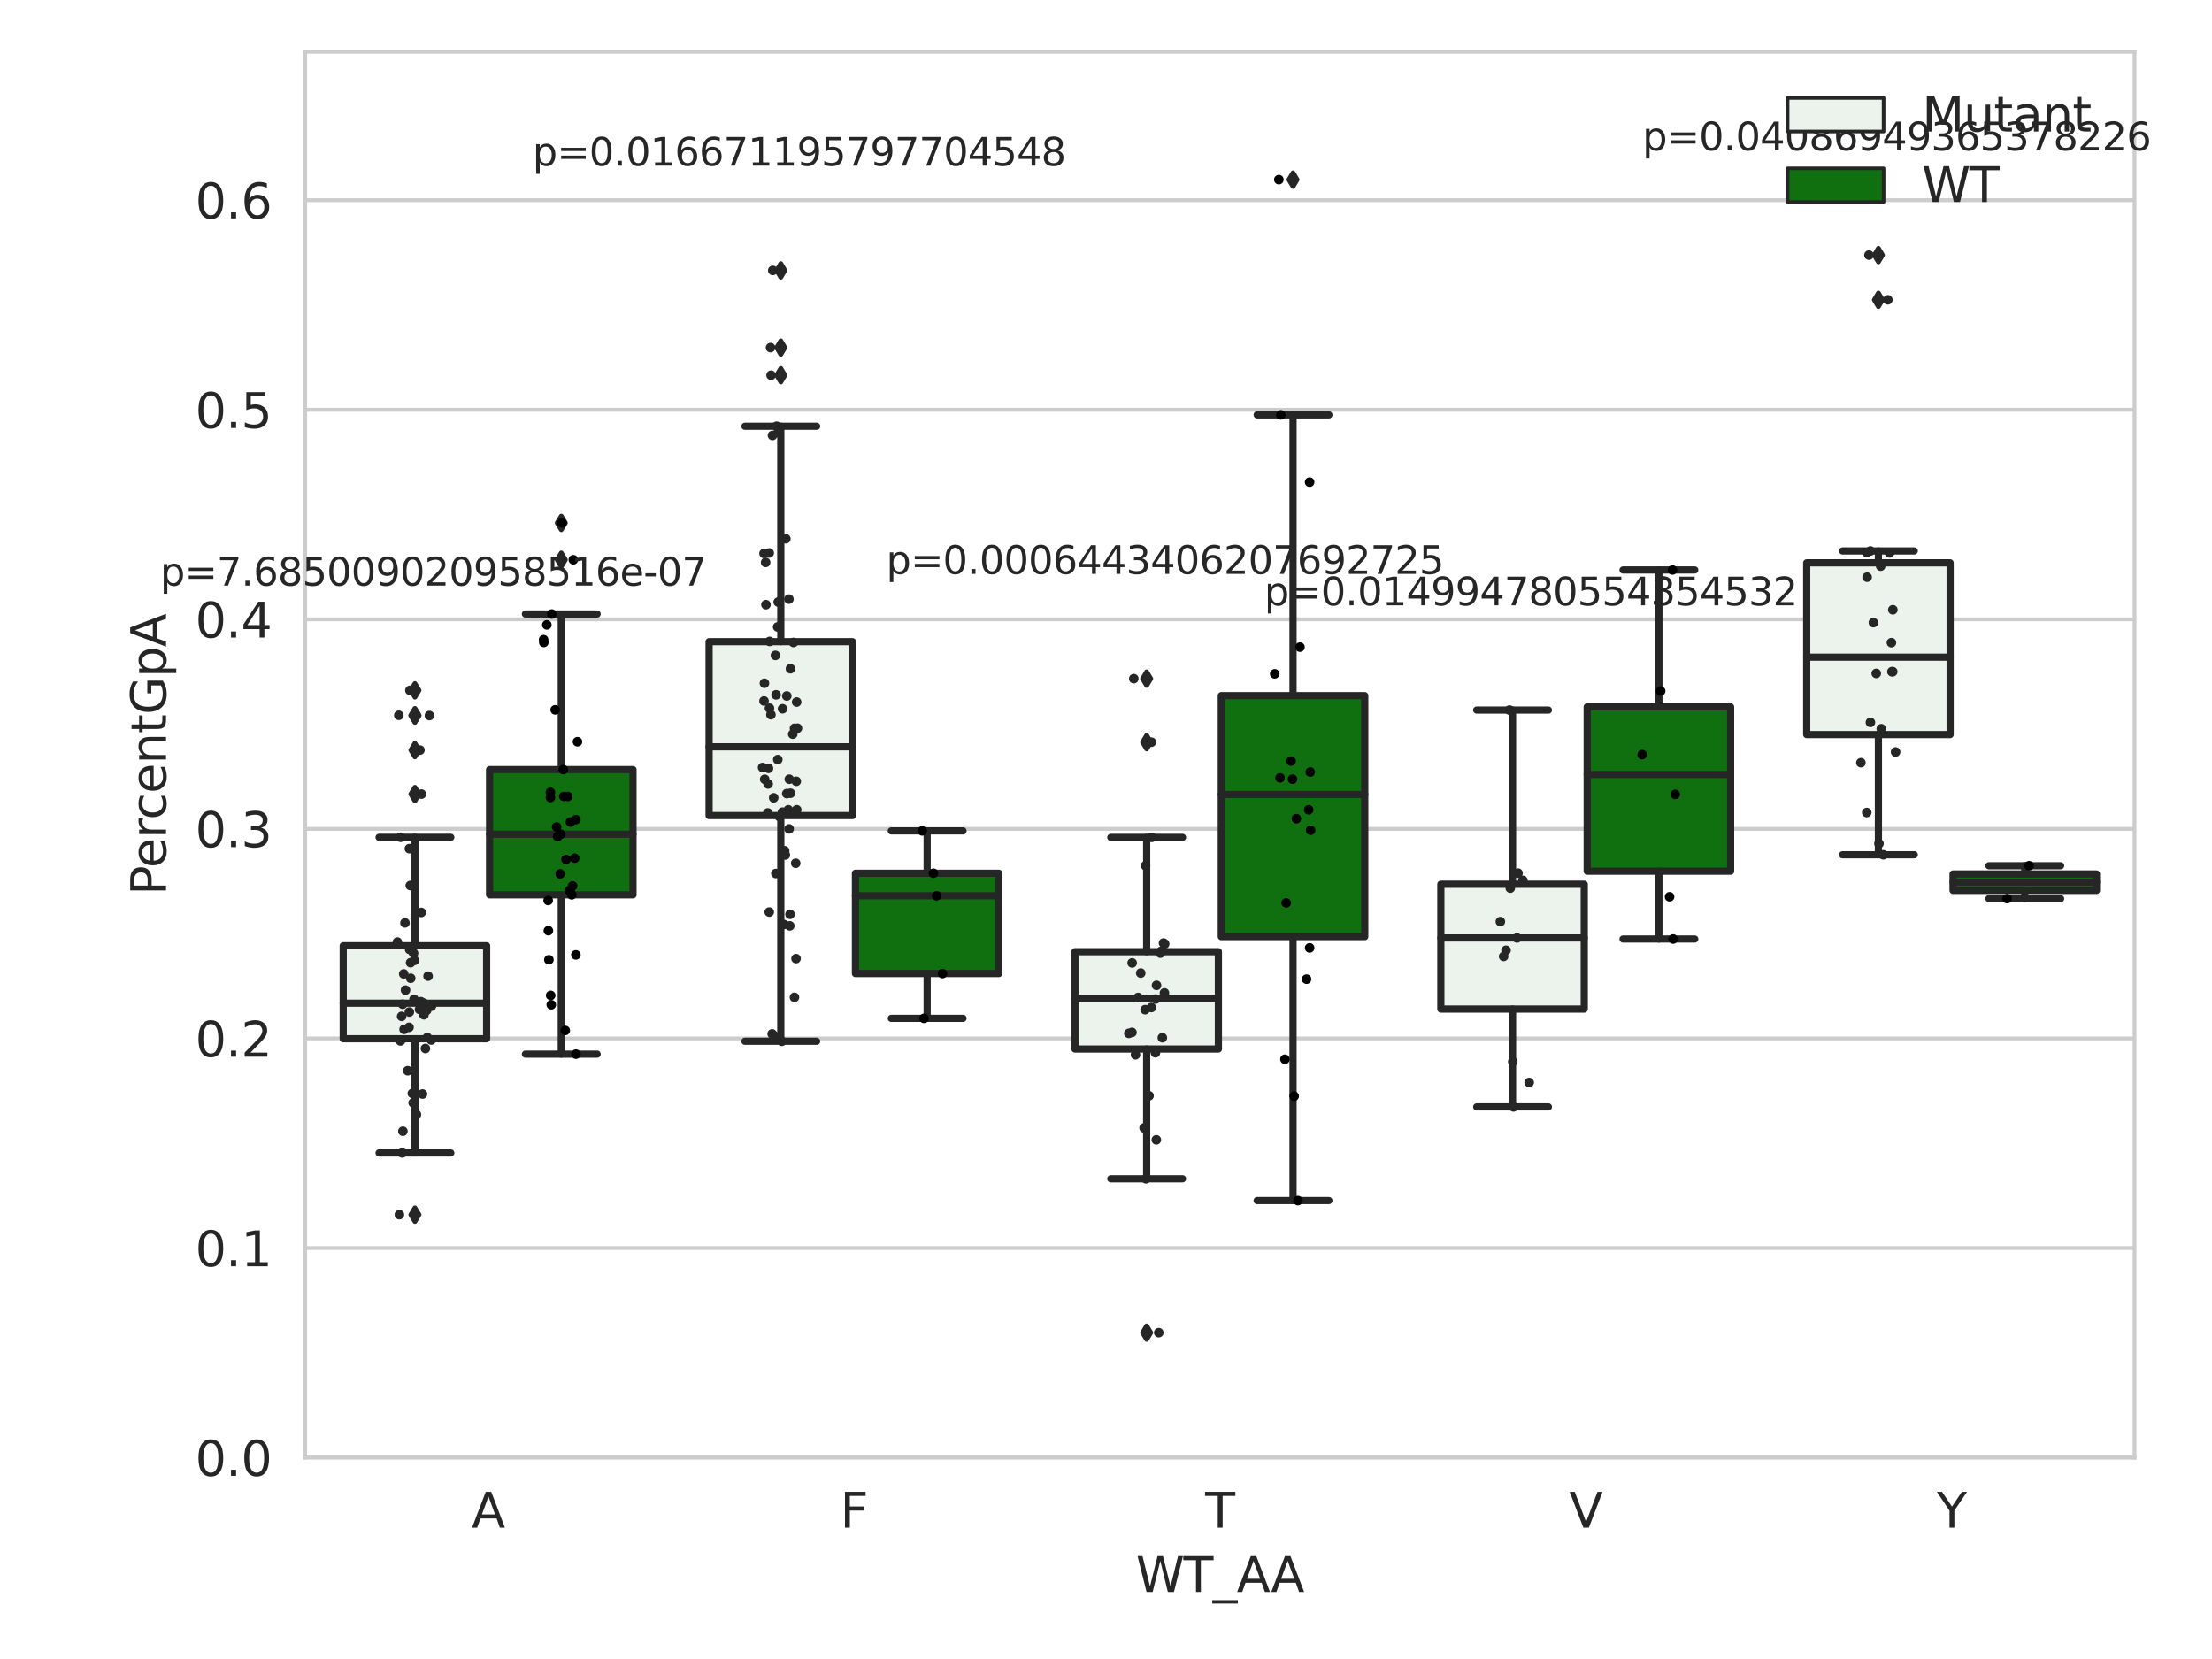 <?xml version="1.0" encoding="utf-8" standalone="no"?>
<!DOCTYPE svg PUBLIC "-//W3C//DTD SVG 1.1//EN"
  "http://www.w3.org/Graphics/SVG/1.1/DTD/svg11.dtd">
<svg xmlns:xlink="http://www.w3.org/1999/xlink" width="460.8pt" height="345.6pt" viewBox="0 0 460.8 345.6" xmlns="http://www.w3.org/2000/svg" version="1.1">
 <defs>
  <style type="text/css">*{stroke-linejoin: round; stroke-linecap: butt}</style>
 </defs>
 <g id="figure_1">
  <g id="patch_1">
   <path d="M 0 345.6 
L 460.8 345.6 
L 460.8 0 
L 0 0 
z
" style="fill: #ffffff"/>
  </g>
  <g id="axes_1">
   <g id="patch_2">
    <path d="M 63.571 303.64 
L 444.661 303.64 
L 444.661 10.8 
L 63.571 10.8 
z
" style="fill: #ffffff"/>
   </g>
   <g id="matplotlib.axis_1">
    <g id="xtick_1">
     <g id="text_1">
      <!-- A -->
      <g style="fill: #262626" transform="translate(98.26 318.238) scale(0.1 -0.1)">
       <defs>
        <path id="DejaVuSans-41" d="M 2188 4044 
L 1331 1722 
L 3047 1722 
L 2188 4044 
z
M 1831 4666 
L 2547 4666 
L 4325 0 
L 3669 0 
L 3244 1197 
L 1141 1197 
L 716 0 
L 50 0 
L 1831 4666 
z
" transform="scale(0.016)"/>
       </defs>
       <use xlink:href="#DejaVuSans-41"/>
      </g>
     </g>
    </g>
    <g id="xtick_2">
     <g id="text_2">
      <!-- F -->
      <g style="fill: #262626" transform="translate(175.022 318.238) scale(0.1 -0.1)">
       <defs>
        <path id="DejaVuSans-46" d="M 628 4666 
L 3309 4666 
L 3309 4134 
L 1259 4134 
L 1259 2759 
L 3109 2759 
L 3109 2228 
L 1259 2228 
L 1259 0 
L 628 0 
L 628 4666 
z
" transform="scale(0.016)"/>
       </defs>
       <use xlink:href="#DejaVuSans-46"/>
      </g>
     </g>
    </g>
    <g id="xtick_3">
     <g id="text_3">
      <!-- T -->
      <g style="fill: #262626" transform="translate(251.062 318.238) scale(0.1 -0.1)">
       <defs>
        <path id="DejaVuSans-54" d="M -19 4666 
L 3928 4666 
L 3928 4134 
L 2272 4134 
L 2272 0 
L 1638 0 
L 1638 4134 
L -19 4134 
L -19 4666 
z
" transform="scale(0.016)"/>
       </defs>
       <use xlink:href="#DejaVuSans-54"/>
      </g>
     </g>
    </g>
    <g id="xtick_4">
     <g id="text_4">
      <!-- V -->
      <g style="fill: #262626" transform="translate(326.914 318.238) scale(0.1 -0.1)">
       <defs>
        <path id="DejaVuSans-56" d="M 1831 0 
L 50 4666 
L 709 4666 
L 2188 738 
L 3669 4666 
L 4325 4666 
L 2547 0 
L 1831 0 
z
" transform="scale(0.016)"/>
       </defs>
       <use xlink:href="#DejaVuSans-56"/>
      </g>
     </g>
    </g>
    <g id="xtick_5">
     <g id="text_5">
      <!-- Y -->
      <g style="fill: #262626" transform="translate(403.498 318.238) scale(0.1 -0.1)">
       <defs>
        <path id="DejaVuSans-59" d="M -13 4666 
L 666 4666 
L 1959 2747 
L 3244 4666 
L 3922 4666 
L 2272 2222 
L 2272 0 
L 1638 0 
L 1638 2222 
L -13 4666 
z
" transform="scale(0.016)"/>
       </defs>
       <use xlink:href="#DejaVuSans-59"/>
      </g>
     </g>
    </g>
    <g id="text_6">
     <!-- WT_AA -->
     <g style="fill: #262626" transform="translate(236.64 331.638) scale(0.1 -0.1)">
      <defs>
       <path id="DejaVuSans-57" d="M 213 4666 
L 850 4666 
L 1831 722 
L 2809 4666 
L 3519 4666 
L 4500 722 
L 5478 4666 
L 6119 4666 
L 4947 0 
L 4153 0 
L 3169 4050 
L 2175 0 
L 1381 0 
L 213 4666 
z
" transform="scale(0.016)"/>
       <path id="DejaVuSans-5f" d="M 3263 -1063 
L 3263 -1509 
L -63 -1509 
L -63 -1063 
L 3263 -1063 
z
" transform="scale(0.016)"/>
      </defs>
      <use xlink:href="#DejaVuSans-57"/>
      <use xlink:href="#DejaVuSans-54" x="98.877"/>
      <use xlink:href="#DejaVuSans-5f" x="159.961"/>
      <use xlink:href="#DejaVuSans-41" x="209.961"/>
      <use xlink:href="#DejaVuSans-41" x="281.119"/>
     </g>
    </g>
   </g>
   <g id="matplotlib.axis_2">
    <g id="ytick_1">
     <g id="line2d_1">
      <path d="M 63.571 303.64 
L 444.661 303.64 
" clip-path="url(#p95e05f7e01)" style="fill: none; stroke: #cccccc; stroke-width: 0.8; stroke-linecap: round"/>
     </g>
     <g id="text_7">
      <!-- 0.0 -->
      <g style="fill: #262626" transform="translate(40.668 307.439) scale(0.1 -0.1)">
       <defs>
        <path id="DejaVuSans-30" d="M 2034 4250 
Q 1547 4250 1301 3770 
Q 1056 3291 1056 2328 
Q 1056 1369 1301 889 
Q 1547 409 2034 409 
Q 2525 409 2770 889 
Q 3016 1369 3016 2328 
Q 3016 3291 2770 3770 
Q 2525 4250 2034 4250 
z
M 2034 4750 
Q 2819 4750 3233 4129 
Q 3647 3509 3647 2328 
Q 3647 1150 3233 529 
Q 2819 -91 2034 -91 
Q 1250 -91 836 529 
Q 422 1150 422 2328 
Q 422 3509 836 4129 
Q 1250 4750 2034 4750 
z
" transform="scale(0.016)"/>
        <path id="DejaVuSans-2e" d="M 684 794 
L 1344 794 
L 1344 0 
L 684 0 
L 684 794 
z
" transform="scale(0.016)"/>
       </defs>
       <use xlink:href="#DejaVuSans-30"/>
       <use xlink:href="#DejaVuSans-2e" x="63.623"/>
       <use xlink:href="#DejaVuSans-30" x="95.41"/>
      </g>
     </g>
    </g>
    <g id="ytick_2">
     <g id="line2d_2">
      <path d="M 63.571 259.984 
L 444.661 259.984 
" clip-path="url(#p95e05f7e01)" style="fill: none; stroke: #cccccc; stroke-width: 0.8; stroke-linecap: round"/>
     </g>
     <g id="text_8">
      <!-- 0.1 -->
      <g style="fill: #262626" transform="translate(40.668 263.783) scale(0.1 -0.1)">
       <defs>
        <path id="DejaVuSans-31" d="M 794 531 
L 1825 531 
L 1825 4091 
L 703 3866 
L 703 4441 
L 1819 4666 
L 2450 4666 
L 2450 531 
L 3481 531 
L 3481 0 
L 794 0 
L 794 531 
z
" transform="scale(0.016)"/>
       </defs>
       <use xlink:href="#DejaVuSans-30"/>
       <use xlink:href="#DejaVuSans-2e" x="63.623"/>
       <use xlink:href="#DejaVuSans-31" x="95.41"/>
      </g>
     </g>
    </g>
    <g id="ytick_3">
     <g id="line2d_3">
      <path d="M 63.571 216.328 
L 444.661 216.328 
" clip-path="url(#p95e05f7e01)" style="fill: none; stroke: #cccccc; stroke-width: 0.8; stroke-linecap: round"/>
     </g>
     <g id="text_9">
      <!-- 0.2 -->
      <g style="fill: #262626" transform="translate(40.668 220.127) scale(0.1 -0.1)">
       <defs>
        <path id="DejaVuSans-32" d="M 1228 531 
L 3431 531 
L 3431 0 
L 469 0 
L 469 531 
Q 828 903 1448 1529 
Q 2069 2156 2228 2338 
Q 2531 2678 2651 2914 
Q 2772 3150 2772 3378 
Q 2772 3750 2511 3984 
Q 2250 4219 1831 4219 
Q 1534 4219 1204 4116 
Q 875 4013 500 3803 
L 500 4441 
Q 881 4594 1212 4672 
Q 1544 4750 1819 4750 
Q 2544 4750 2975 4387 
Q 3406 4025 3406 3419 
Q 3406 3131 3298 2873 
Q 3191 2616 2906 2266 
Q 2828 2175 2409 1742 
Q 1991 1309 1228 531 
z
" transform="scale(0.016)"/>
       </defs>
       <use xlink:href="#DejaVuSans-30"/>
       <use xlink:href="#DejaVuSans-2e" x="63.623"/>
       <use xlink:href="#DejaVuSans-32" x="95.41"/>
      </g>
     </g>
    </g>
    <g id="ytick_4">
     <g id="line2d_4">
      <path d="M 63.571 172.671 
L 444.661 172.671 
" clip-path="url(#p95e05f7e01)" style="fill: none; stroke: #cccccc; stroke-width: 0.8; stroke-linecap: round"/>
     </g>
     <g id="text_10">
      <!-- 0.3 -->
      <g style="fill: #262626" transform="translate(40.668 176.47) scale(0.1 -0.1)">
       <defs>
        <path id="DejaVuSans-33" d="M 2597 2516 
Q 3050 2419 3304 2112 
Q 3559 1806 3559 1356 
Q 3559 666 3084 287 
Q 2609 -91 1734 -91 
Q 1441 -91 1130 -33 
Q 819 25 488 141 
L 488 750 
Q 750 597 1062 519 
Q 1375 441 1716 441 
Q 2309 441 2620 675 
Q 2931 909 2931 1356 
Q 2931 1769 2642 2001 
Q 2353 2234 1838 2234 
L 1294 2234 
L 1294 2753 
L 1863 2753 
Q 2328 2753 2575 2939 
Q 2822 3125 2822 3475 
Q 2822 3834 2567 4026 
Q 2313 4219 1838 4219 
Q 1578 4219 1281 4162 
Q 984 4106 628 3988 
L 628 4550 
Q 988 4650 1302 4700 
Q 1616 4750 1894 4750 
Q 2613 4750 3031 4423 
Q 3450 4097 3450 3541 
Q 3450 3153 3228 2886 
Q 3006 2619 2597 2516 
z
" transform="scale(0.016)"/>
       </defs>
       <use xlink:href="#DejaVuSans-30"/>
       <use xlink:href="#DejaVuSans-2e" x="63.623"/>
       <use xlink:href="#DejaVuSans-33" x="95.41"/>
      </g>
     </g>
    </g>
    <g id="ytick_5">
     <g id="line2d_5">
      <path d="M 63.571 129.015 
L 444.661 129.015 
" clip-path="url(#p95e05f7e01)" style="fill: none; stroke: #cccccc; stroke-width: 0.8; stroke-linecap: round"/>
     </g>
     <g id="text_11">
      <!-- 0.4 -->
      <g style="fill: #262626" transform="translate(40.668 132.814) scale(0.1 -0.1)">
       <defs>
        <path id="DejaVuSans-34" d="M 2419 4116 
L 825 1625 
L 2419 1625 
L 2419 4116 
z
M 2253 4666 
L 3047 4666 
L 3047 1625 
L 3713 1625 
L 3713 1100 
L 3047 1100 
L 3047 0 
L 2419 0 
L 2419 1100 
L 313 1100 
L 313 1709 
L 2253 4666 
z
" transform="scale(0.016)"/>
       </defs>
       <use xlink:href="#DejaVuSans-30"/>
       <use xlink:href="#DejaVuSans-2e" x="63.623"/>
       <use xlink:href="#DejaVuSans-34" x="95.41"/>
      </g>
     </g>
    </g>
    <g id="ytick_6">
     <g id="line2d_6">
      <path d="M 63.571 85.359 
L 444.661 85.359 
" clip-path="url(#p95e05f7e01)" style="fill: none; stroke: #cccccc; stroke-width: 0.8; stroke-linecap: round"/>
     </g>
     <g id="text_12">
      <!-- 0.5 -->
      <g style="fill: #262626" transform="translate(40.668 89.158) scale(0.1 -0.1)">
       <defs>
        <path id="DejaVuSans-35" d="M 691 4666 
L 3169 4666 
L 3169 4134 
L 1269 4134 
L 1269 2991 
Q 1406 3038 1543 3061 
Q 1681 3084 1819 3084 
Q 2600 3084 3056 2656 
Q 3513 2228 3513 1497 
Q 3513 744 3044 326 
Q 2575 -91 1722 -91 
Q 1428 -91 1123 -41 
Q 819 9 494 109 
L 494 744 
Q 775 591 1075 516 
Q 1375 441 1709 441 
Q 2250 441 2565 725 
Q 2881 1009 2881 1497 
Q 2881 1984 2565 2268 
Q 2250 2553 1709 2553 
Q 1456 2553 1204 2497 
Q 953 2441 691 2322 
L 691 4666 
z
" transform="scale(0.016)"/>
       </defs>
       <use xlink:href="#DejaVuSans-30"/>
       <use xlink:href="#DejaVuSans-2e" x="63.623"/>
       <use xlink:href="#DejaVuSans-35" x="95.41"/>
      </g>
     </g>
    </g>
    <g id="ytick_7">
     <g id="line2d_7">
      <path d="M 63.571 41.703 
L 444.661 41.703 
" clip-path="url(#p95e05f7e01)" style="fill: none; stroke: #cccccc; stroke-width: 0.8; stroke-linecap: round"/>
     </g>
     <g id="text_13">
      <!-- 0.6 -->
      <g style="fill: #262626" transform="translate(40.668 45.502) scale(0.1 -0.1)">
       <defs>
        <path id="DejaVuSans-36" d="M 2113 2584 
Q 1688 2584 1439 2293 
Q 1191 2003 1191 1497 
Q 1191 994 1439 701 
Q 1688 409 2113 409 
Q 2538 409 2786 701 
Q 3034 994 3034 1497 
Q 3034 2003 2786 2293 
Q 2538 2584 2113 2584 
z
M 3366 4563 
L 3366 3988 
Q 3128 4100 2886 4159 
Q 2644 4219 2406 4219 
Q 1781 4219 1451 3797 
Q 1122 3375 1075 2522 
Q 1259 2794 1537 2939 
Q 1816 3084 2150 3084 
Q 2853 3084 3261 2657 
Q 3669 2231 3669 1497 
Q 3669 778 3244 343 
Q 2819 -91 2113 -91 
Q 1303 -91 875 529 
Q 447 1150 447 2328 
Q 447 3434 972 4092 
Q 1497 4750 2381 4750 
Q 2619 4750 2861 4703 
Q 3103 4656 3366 4563 
z
" transform="scale(0.016)"/>
       </defs>
       <use xlink:href="#DejaVuSans-30"/>
       <use xlink:href="#DejaVuSans-2e" x="63.623"/>
       <use xlink:href="#DejaVuSans-36" x="95.41"/>
      </g>
     </g>
    </g>
    <g id="text_14">
     <!-- PercentGpA -->
     <g style="fill: #262626" transform="translate(34.588 186.497) rotate(-90) scale(0.1 -0.1)">
      <defs>
       <path id="DejaVuSans-50" d="M 1259 4147 
L 1259 2394 
L 2053 2394 
Q 2494 2394 2734 2622 
Q 2975 2850 2975 3272 
Q 2975 3691 2734 3919 
Q 2494 4147 2053 4147 
L 1259 4147 
z
M 628 4666 
L 2053 4666 
Q 2838 4666 3239 4311 
Q 3641 3956 3641 3272 
Q 3641 2581 3239 2228 
Q 2838 1875 2053 1875 
L 1259 1875 
L 1259 0 
L 628 0 
L 628 4666 
z
" transform="scale(0.016)"/>
       <path id="DejaVuSans-65" d="M 3597 1894 
L 3597 1613 
L 953 1613 
Q 991 1019 1311 708 
Q 1631 397 2203 397 
Q 2534 397 2845 478 
Q 3156 559 3463 722 
L 3463 178 
Q 3153 47 2828 -22 
Q 2503 -91 2169 -91 
Q 1331 -91 842 396 
Q 353 884 353 1716 
Q 353 2575 817 3079 
Q 1281 3584 2069 3584 
Q 2775 3584 3186 3129 
Q 3597 2675 3597 1894 
z
M 3022 2063 
Q 3016 2534 2758 2815 
Q 2500 3097 2075 3097 
Q 1594 3097 1305 2825 
Q 1016 2553 972 2059 
L 3022 2063 
z
" transform="scale(0.016)"/>
       <path id="DejaVuSans-72" d="M 2631 2963 
Q 2534 3019 2420 3045 
Q 2306 3072 2169 3072 
Q 1681 3072 1420 2755 
Q 1159 2438 1159 1844 
L 1159 0 
L 581 0 
L 581 3500 
L 1159 3500 
L 1159 2956 
Q 1341 3275 1631 3429 
Q 1922 3584 2338 3584 
Q 2397 3584 2469 3576 
Q 2541 3569 2628 3553 
L 2631 2963 
z
" transform="scale(0.016)"/>
       <path id="DejaVuSans-63" d="M 3122 3366 
L 3122 2828 
Q 2878 2963 2633 3030 
Q 2388 3097 2138 3097 
Q 1578 3097 1268 2742 
Q 959 2388 959 1747 
Q 959 1106 1268 751 
Q 1578 397 2138 397 
Q 2388 397 2633 464 
Q 2878 531 3122 666 
L 3122 134 
Q 2881 22 2623 -34 
Q 2366 -91 2075 -91 
Q 1284 -91 818 406 
Q 353 903 353 1747 
Q 353 2603 823 3093 
Q 1294 3584 2113 3584 
Q 2378 3584 2631 3529 
Q 2884 3475 3122 3366 
z
" transform="scale(0.016)"/>
       <path id="DejaVuSans-6e" d="M 3513 2113 
L 3513 0 
L 2938 0 
L 2938 2094 
Q 2938 2591 2744 2837 
Q 2550 3084 2163 3084 
Q 1697 3084 1428 2787 
Q 1159 2491 1159 1978 
L 1159 0 
L 581 0 
L 581 3500 
L 1159 3500 
L 1159 2956 
Q 1366 3272 1645 3428 
Q 1925 3584 2291 3584 
Q 2894 3584 3203 3211 
Q 3513 2838 3513 2113 
z
" transform="scale(0.016)"/>
       <path id="DejaVuSans-74" d="M 1172 4494 
L 1172 3500 
L 2356 3500 
L 2356 3053 
L 1172 3053 
L 1172 1153 
Q 1172 725 1289 603 
Q 1406 481 1766 481 
L 2356 481 
L 2356 0 
L 1766 0 
Q 1100 0 847 248 
Q 594 497 594 1153 
L 594 3053 
L 172 3053 
L 172 3500 
L 594 3500 
L 594 4494 
L 1172 4494 
z
" transform="scale(0.016)"/>
       <path id="DejaVuSans-47" d="M 3809 666 
L 3809 1919 
L 2778 1919 
L 2778 2438 
L 4434 2438 
L 4434 434 
Q 4069 175 3628 42 
Q 3188 -91 2688 -91 
Q 1594 -91 976 548 
Q 359 1188 359 2328 
Q 359 3472 976 4111 
Q 1594 4750 2688 4750 
Q 3144 4750 3555 4637 
Q 3966 4525 4313 4306 
L 4313 3634 
Q 3963 3931 3569 4081 
Q 3175 4231 2741 4231 
Q 1884 4231 1454 3753 
Q 1025 3275 1025 2328 
Q 1025 1384 1454 906 
Q 1884 428 2741 428 
Q 3075 428 3337 486 
Q 3600 544 3809 666 
z
" transform="scale(0.016)"/>
       <path id="DejaVuSans-70" d="M 1159 525 
L 1159 -1331 
L 581 -1331 
L 581 3500 
L 1159 3500 
L 1159 2969 
Q 1341 3281 1617 3432 
Q 1894 3584 2278 3584 
Q 2916 3584 3314 3078 
Q 3713 2572 3713 1747 
Q 3713 922 3314 415 
Q 2916 -91 2278 -91 
Q 1894 -91 1617 61 
Q 1341 213 1159 525 
z
M 3116 1747 
Q 3116 2381 2855 2742 
Q 2594 3103 2138 3103 
Q 1681 3103 1420 2742 
Q 1159 2381 1159 1747 
Q 1159 1113 1420 752 
Q 1681 391 2138 391 
Q 2594 391 2855 752 
Q 3116 1113 3116 1747 
z
" transform="scale(0.016)"/>
      </defs>
      <use xlink:href="#DejaVuSans-50"/>
      <use xlink:href="#DejaVuSans-65" x="56.678"/>
      <use xlink:href="#DejaVuSans-72" x="118.201"/>
      <use xlink:href="#DejaVuSans-63" x="157.064"/>
      <use xlink:href="#DejaVuSans-65" x="212.045"/>
      <use xlink:href="#DejaVuSans-6e" x="273.568"/>
      <use xlink:href="#DejaVuSans-74" x="336.947"/>
      <use xlink:href="#DejaVuSans-47" x="376.156"/>
      <use xlink:href="#DejaVuSans-70" x="453.646"/>
      <use xlink:href="#DejaVuSans-41" x="517.123"/>
     </g>
    </g>
   </g>
   <g id="patch_3">
    <path d="M 71.498 216.392 
L 101.375 216.392 
L 101.375 197.017 
L 71.498 197.017 
L 71.498 216.392 
z
" clip-path="url(#p95e05f7e01)" style="fill: #ecf2ec; stroke: #262626; stroke-width: 1.5; stroke-linejoin: miter"/>
   </g>
   <g id="patch_4">
    <path d="M 101.985 186.406 
L 131.862 186.406 
L 131.862 160.324 
L 101.985 160.324 
L 101.985 186.406 
z
" clip-path="url(#p95e05f7e01)" style="fill: #107010; stroke: #262626; stroke-width: 1.5; stroke-linejoin: miter"/>
   </g>
   <g id="patch_5">
    <path d="M 147.716 169.892 
L 177.593 169.892 
L 177.593 133.673 
L 147.716 133.673 
L 147.716 169.892 
z
" clip-path="url(#p95e05f7e01)" style="fill: #ecf2ec; stroke: #262626; stroke-width: 1.5; stroke-linejoin: miter"/>
   </g>
   <g id="patch_6">
    <path d="M 178.203 202.806 
L 208.08 202.806 
L 208.08 181.913 
L 178.203 181.913 
L 178.203 202.806 
z
" clip-path="url(#p95e05f7e01)" style="fill: #107010; stroke: #262626; stroke-width: 1.5; stroke-linejoin: miter"/>
   </g>
   <g id="patch_7">
    <path d="M 223.934 218.529 
L 253.811 218.529 
L 253.811 198.254 
L 223.934 198.254 
L 223.934 218.529 
z
" clip-path="url(#p95e05f7e01)" style="fill: #ecf2ec; stroke: #262626; stroke-width: 1.5; stroke-linejoin: miter"/>
   </g>
   <g id="patch_8">
    <path d="M 254.421 195.114 
L 284.298 195.114 
L 284.298 144.913 
L 254.421 144.913 
L 254.421 195.114 
z
" clip-path="url(#p95e05f7e01)" style="fill: #107010; stroke: #262626; stroke-width: 1.5; stroke-linejoin: miter"/>
   </g>
   <g id="patch_9">
    <path d="M 300.152 210.205 
L 330.029 210.205 
L 330.029 184.203 
L 300.152 184.203 
L 300.152 210.205 
z
" clip-path="url(#p95e05f7e01)" style="fill: #ecf2ec; stroke: #262626; stroke-width: 1.5; stroke-linejoin: miter"/>
   </g>
   <g id="patch_10">
    <path d="M 330.639 181.483 
L 360.516 181.483 
L 360.516 147.262 
L 330.639 147.262 
L 330.639 181.483 
z
" clip-path="url(#p95e05f7e01)" style="fill: #107010; stroke: #262626; stroke-width: 1.5; stroke-linejoin: miter"/>
   </g>
   <g id="patch_11">
    <path d="M 376.37 153.022 
L 406.247 153.022 
L 406.247 117.246 
L 376.37 117.246 
L 376.37 153.022 
z
" clip-path="url(#p95e05f7e01)" style="fill: #ecf2ec; stroke: #262626; stroke-width: 1.5; stroke-linejoin: miter"/>
   </g>
   <g id="patch_12">
    <path d="M 406.857 185.492 
L 436.734 185.492 
L 436.734 182.063 
L 406.857 182.063 
L 406.857 185.492 
z
" clip-path="url(#p95e05f7e01)" style="fill: #107010; stroke: #262626; stroke-width: 1.5; stroke-linejoin: miter"/>
   </g>
   <g id="patch_13">
    <path d="M 101.68 303.64 
L 101.68 303.64 
L 101.68 303.64 
L 101.68 303.64 
z
" clip-path="url(#p95e05f7e01)" style="fill: #ecf2ec; stroke: #262626; stroke-width: 0.75; stroke-linejoin: miter"/>
   </g>
   <g id="patch_14">
    <path d="M 101.68 303.64 
L 101.68 303.64 
L 101.68 303.64 
L 101.68 303.64 
z
" clip-path="url(#p95e05f7e01)" style="fill: #107010; stroke: #262626; stroke-width: 0.75; stroke-linejoin: miter"/>
   </g>
   <g id="PathCollection_1"/>
   <g id="PathCollection_2"/>
   <g id="line2d_8">
    <path d="M 86.437 216.392 
L 86.437 240.177 
" clip-path="url(#p95e05f7e01)" style="fill: none; stroke: #262626; stroke-width: 1.5; stroke-linecap: round"/>
   </g>
   <g id="line2d_9">
    <path d="M 86.437 197.017 
L 86.437 174.425 
" clip-path="url(#p95e05f7e01)" style="fill: none; stroke: #262626; stroke-width: 1.5; stroke-linecap: round"/>
   </g>
   <g id="line2d_10">
    <path d="M 78.967 240.177 
L 93.906 240.177 
" clip-path="url(#p95e05f7e01)" style="fill: none; stroke: #262626; stroke-width: 1.5; stroke-linecap: round"/>
   </g>
   <g id="line2d_11">
    <path d="M 78.967 174.425 
L 93.906 174.425 
" clip-path="url(#p95e05f7e01)" style="fill: none; stroke: #262626; stroke-width: 1.5; stroke-linecap: round"/>
   </g>
   <g id="line2d_12">
    <defs>
     <path id="mfcdce19b90" d="M -0 1.414 
L 0.849 0 
L 0 -1.414 
L -0.849 -0 
z
" style="stroke: #262626; stroke-linejoin: miter"/>
    </defs>
    <g clip-path="url(#p95e05f7e01)">
     <use xlink:href="#mfcdce19b90" x="86.437" y="253.036" style="fill: #262626; stroke: #262626; stroke-linejoin: miter"/>
     <use xlink:href="#mfcdce19b90" x="86.437" y="156.256" style="fill: #262626; stroke: #262626; stroke-linejoin: miter"/>
     <use xlink:href="#mfcdce19b90" x="86.437" y="165.427" style="fill: #262626; stroke: #262626; stroke-linejoin: miter"/>
     <use xlink:href="#mfcdce19b90" x="86.437" y="149.011" style="fill: #262626; stroke: #262626; stroke-linejoin: miter"/>
     <use xlink:href="#mfcdce19b90" x="86.437" y="143.815" style="fill: #262626; stroke: #262626; stroke-linejoin: miter"/>
     <use xlink:href="#mfcdce19b90" x="86.437" y="149.062" style="fill: #262626; stroke: #262626; stroke-linejoin: miter"/>
    </g>
   </g>
   <g id="line2d_13">
    <path d="M 116.924 186.406 
L 116.924 219.596 
" clip-path="url(#p95e05f7e01)" style="fill: none; stroke: #262626; stroke-width: 1.5; stroke-linecap: round"/>
   </g>
   <g id="line2d_14">
    <path d="M 116.924 160.324 
L 116.924 127.909 
" clip-path="url(#p95e05f7e01)" style="fill: none; stroke: #262626; stroke-width: 1.5; stroke-linecap: round"/>
   </g>
   <g id="line2d_15">
    <path d="M 109.454 219.596 
L 124.393 219.596 
" clip-path="url(#p95e05f7e01)" style="fill: none; stroke: #262626; stroke-width: 1.5; stroke-linecap: round"/>
   </g>
   <g id="line2d_16">
    <path d="M 109.454 127.909 
L 124.393 127.909 
" clip-path="url(#p95e05f7e01)" style="fill: none; stroke: #262626; stroke-width: 1.5; stroke-linecap: round"/>
   </g>
   <g id="line2d_17">
    <g clip-path="url(#p95e05f7e01)">
     <use xlink:href="#mfcdce19b90" x="116.924" y="108.934" style="fill: #262626; stroke: #262626; stroke-linejoin: miter"/>
     <use xlink:href="#mfcdce19b90" x="116.924" y="116.603" style="fill: #262626; stroke: #262626; stroke-linejoin: miter"/>
    </g>
   </g>
   <g id="line2d_18">
    <path d="M 162.655 169.892 
L 162.655 216.913 
" clip-path="url(#p95e05f7e01)" style="fill: none; stroke: #262626; stroke-width: 1.5; stroke-linecap: round"/>
   </g>
   <g id="line2d_19">
    <path d="M 162.655 133.673 
L 162.655 88.795 
" clip-path="url(#p95e05f7e01)" style="fill: none; stroke: #262626; stroke-width: 1.5; stroke-linecap: round"/>
   </g>
   <g id="line2d_20">
    <path d="M 155.185 216.913 
L 170.124 216.913 
" clip-path="url(#p95e05f7e01)" style="fill: none; stroke: #262626; stroke-width: 1.5; stroke-linecap: round"/>
   </g>
   <g id="line2d_21">
    <path d="M 155.185 88.795 
L 170.124 88.795 
" clip-path="url(#p95e05f7e01)" style="fill: none; stroke: #262626; stroke-width: 1.5; stroke-linecap: round"/>
   </g>
   <g id="line2d_22">
    <g clip-path="url(#p95e05f7e01)">
     <use xlink:href="#mfcdce19b90" x="162.655" y="72.413" style="fill: #262626; stroke: #262626; stroke-linejoin: miter"/>
     <use xlink:href="#mfcdce19b90" x="162.655" y="56.336" style="fill: #262626; stroke: #262626; stroke-linejoin: miter"/>
     <use xlink:href="#mfcdce19b90" x="162.655" y="78.161" style="fill: #262626; stroke: #262626; stroke-linejoin: miter"/>
    </g>
   </g>
   <g id="line2d_23">
    <path d="M 193.142 202.806 
L 193.142 212.141 
" clip-path="url(#p95e05f7e01)" style="fill: none; stroke: #262626; stroke-width: 1.5; stroke-linecap: round"/>
   </g>
   <g id="line2d_24">
    <path d="M 193.142 181.913 
L 193.142 173.088 
" clip-path="url(#p95e05f7e01)" style="fill: none; stroke: #262626; stroke-width: 1.5; stroke-linecap: round"/>
   </g>
   <g id="line2d_25">
    <path d="M 185.672 212.141 
L 200.611 212.141 
" clip-path="url(#p95e05f7e01)" style="fill: none; stroke: #262626; stroke-width: 1.5; stroke-linecap: round"/>
   </g>
   <g id="line2d_26">
    <path d="M 185.672 173.088 
L 200.611 173.088 
" clip-path="url(#p95e05f7e01)" style="fill: none; stroke: #262626; stroke-width: 1.5; stroke-linecap: round"/>
   </g>
   <g id="line2d_27"/>
   <g id="line2d_28">
    <path d="M 238.872 218.529 
L 238.872 245.559 
" clip-path="url(#p95e05f7e01)" style="fill: none; stroke: #262626; stroke-width: 1.5; stroke-linecap: round"/>
   </g>
   <g id="line2d_29">
    <path d="M 238.872 198.254 
L 238.872 174.442 
" clip-path="url(#p95e05f7e01)" style="fill: none; stroke: #262626; stroke-width: 1.5; stroke-linecap: round"/>
   </g>
   <g id="line2d_30">
    <path d="M 231.403 245.559 
L 246.342 245.559 
" clip-path="url(#p95e05f7e01)" style="fill: none; stroke: #262626; stroke-width: 1.5; stroke-linecap: round"/>
   </g>
   <g id="line2d_31">
    <path d="M 231.403 174.442 
L 246.342 174.442 
" clip-path="url(#p95e05f7e01)" style="fill: none; stroke: #262626; stroke-width: 1.5; stroke-linecap: round"/>
   </g>
   <g id="line2d_32">
    <g clip-path="url(#p95e05f7e01)">
     <use xlink:href="#mfcdce19b90" x="238.872" y="277.617" style="fill: #262626; stroke: #262626; stroke-linejoin: miter"/>
     <use xlink:href="#mfcdce19b90" x="238.872" y="154.603" style="fill: #262626; stroke: #262626; stroke-linejoin: miter"/>
     <use xlink:href="#mfcdce19b90" x="238.872" y="141.375" style="fill: #262626; stroke: #262626; stroke-linejoin: miter"/>
    </g>
   </g>
   <g id="line2d_33">
    <path d="M 269.36 195.114 
L 269.36 250.102 
" clip-path="url(#p95e05f7e01)" style="fill: none; stroke: #262626; stroke-width: 1.5; stroke-linecap: round"/>
   </g>
   <g id="line2d_34">
    <path d="M 269.36 144.913 
L 269.36 86.423 
" clip-path="url(#p95e05f7e01)" style="fill: none; stroke: #262626; stroke-width: 1.5; stroke-linecap: round"/>
   </g>
   <g id="line2d_35">
    <path d="M 261.89 250.102 
L 276.829 250.102 
" clip-path="url(#p95e05f7e01)" style="fill: none; stroke: #262626; stroke-width: 1.5; stroke-linecap: round"/>
   </g>
   <g id="line2d_36">
    <path d="M 261.89 86.423 
L 276.829 86.423 
" clip-path="url(#p95e05f7e01)" style="fill: none; stroke: #262626; stroke-width: 1.5; stroke-linecap: round"/>
   </g>
   <g id="line2d_37">
    <g clip-path="url(#p95e05f7e01)">
     <use xlink:href="#mfcdce19b90" x="269.36" y="37.422" style="fill: #262626; stroke: #262626; stroke-linejoin: miter"/>
    </g>
   </g>
   <g id="line2d_38">
    <path d="M 315.09 210.205 
L 315.09 230.587 
" clip-path="url(#p95e05f7e01)" style="fill: none; stroke: #262626; stroke-width: 1.5; stroke-linecap: round"/>
   </g>
   <g id="line2d_39">
    <path d="M 315.09 184.203 
L 315.09 147.925 
" clip-path="url(#p95e05f7e01)" style="fill: none; stroke: #262626; stroke-width: 1.5; stroke-linecap: round"/>
   </g>
   <g id="line2d_40">
    <path d="M 307.621 230.587 
L 322.56 230.587 
" clip-path="url(#p95e05f7e01)" style="fill: none; stroke: #262626; stroke-width: 1.5; stroke-linecap: round"/>
   </g>
   <g id="line2d_41">
    <path d="M 307.621 147.925 
L 322.56 147.925 
" clip-path="url(#p95e05f7e01)" style="fill: none; stroke: #262626; stroke-width: 1.5; stroke-linecap: round"/>
   </g>
   <g id="line2d_42"/>
   <g id="line2d_43">
    <path d="M 345.577 181.483 
L 345.577 195.612 
" clip-path="url(#p95e05f7e01)" style="fill: none; stroke: #262626; stroke-width: 1.5; stroke-linecap: round"/>
   </g>
   <g id="line2d_44">
    <path d="M 345.577 147.262 
L 345.577 118.733 
" clip-path="url(#p95e05f7e01)" style="fill: none; stroke: #262626; stroke-width: 1.5; stroke-linecap: round"/>
   </g>
   <g id="line2d_45">
    <path d="M 338.108 195.612 
L 353.047 195.612 
" clip-path="url(#p95e05f7e01)" style="fill: none; stroke: #262626; stroke-width: 1.5; stroke-linecap: round"/>
   </g>
   <g id="line2d_46">
    <path d="M 338.108 118.733 
L 353.047 118.733 
" clip-path="url(#p95e05f7e01)" style="fill: none; stroke: #262626; stroke-width: 1.5; stroke-linecap: round"/>
   </g>
   <g id="line2d_47"/>
   <g id="line2d_48">
    <path d="M 391.308 153.022 
L 391.308 178.062 
" clip-path="url(#p95e05f7e01)" style="fill: none; stroke: #262626; stroke-width: 1.5; stroke-linecap: round"/>
   </g>
   <g id="line2d_49">
    <path d="M 391.308 117.246 
L 391.308 114.774 
" clip-path="url(#p95e05f7e01)" style="fill: none; stroke: #262626; stroke-width: 1.5; stroke-linecap: round"/>
   </g>
   <g id="line2d_50">
    <path d="M 383.839 178.062 
L 398.778 178.062 
" clip-path="url(#p95e05f7e01)" style="fill: none; stroke: #262626; stroke-width: 1.5; stroke-linecap: round"/>
   </g>
   <g id="line2d_51">
    <path d="M 383.839 114.774 
L 398.778 114.774 
" clip-path="url(#p95e05f7e01)" style="fill: none; stroke: #262626; stroke-width: 1.5; stroke-linecap: round"/>
   </g>
   <g id="line2d_52">
    <g clip-path="url(#p95e05f7e01)">
     <use xlink:href="#mfcdce19b90" x="391.308" y="62.458" style="fill: #262626; stroke: #262626; stroke-linejoin: miter"/>
     <use xlink:href="#mfcdce19b90" x="391.308" y="53.143" style="fill: #262626; stroke: #262626; stroke-linejoin: miter"/>
    </g>
   </g>
   <g id="line2d_53">
    <path d="M 421.795 185.492 
L 421.795 187.207 
" clip-path="url(#p95e05f7e01)" style="fill: none; stroke: #262626; stroke-width: 1.5; stroke-linecap: round"/>
   </g>
   <g id="line2d_54">
    <path d="M 421.795 182.063 
L 421.795 180.348 
" clip-path="url(#p95e05f7e01)" style="fill: none; stroke: #262626; stroke-width: 1.5; stroke-linecap: round"/>
   </g>
   <g id="line2d_55">
    <path d="M 414.326 187.207 
L 429.265 187.207 
" clip-path="url(#p95e05f7e01)" style="fill: none; stroke: #262626; stroke-width: 1.5; stroke-linecap: round"/>
   </g>
   <g id="line2d_56">
    <path d="M 414.326 180.348 
L 429.265 180.348 
" clip-path="url(#p95e05f7e01)" style="fill: none; stroke: #262626; stroke-width: 1.5; stroke-linecap: round"/>
   </g>
   <g id="line2d_57"/>
   <g id="line2d_58">
    <path d="M 71.498 208.978 
L 101.375 208.978 
" clip-path="url(#p95e05f7e01)" style="fill: none; stroke: #262626; stroke-width: 1.5; stroke-linecap: round"/>
   </g>
   <g id="line2d_59">
    <path d="M 101.985 173.782 
L 131.862 173.782 
" clip-path="url(#p95e05f7e01)" style="fill: none; stroke: #262626; stroke-width: 1.5; stroke-linecap: round"/>
   </g>
   <g id="line2d_60">
    <path d="M 147.716 155.58 
L 177.593 155.58 
" clip-path="url(#p95e05f7e01)" style="fill: none; stroke: #262626; stroke-width: 1.5; stroke-linecap: round"/>
   </g>
   <g id="line2d_61">
    <path d="M 178.203 186.603 
L 208.08 186.603 
" clip-path="url(#p95e05f7e01)" style="fill: none; stroke: #262626; stroke-width: 1.5; stroke-linecap: round"/>
   </g>
   <g id="line2d_62">
    <path d="M 223.934 207.95 
L 253.811 207.95 
" clip-path="url(#p95e05f7e01)" style="fill: none; stroke: #262626; stroke-width: 1.5; stroke-linecap: round"/>
   </g>
   <g id="line2d_63">
    <path d="M 254.421 165.502 
L 284.298 165.502 
" clip-path="url(#p95e05f7e01)" style="fill: none; stroke: #262626; stroke-width: 1.5; stroke-linecap: round"/>
   </g>
   <g id="line2d_64">
    <path d="M 300.152 195.396 
L 330.029 195.396 
" clip-path="url(#p95e05f7e01)" style="fill: none; stroke: #262626; stroke-width: 1.5; stroke-linecap: round"/>
   </g>
   <g id="line2d_65">
    <path d="M 330.639 161.345 
L 360.516 161.345 
" clip-path="url(#p95e05f7e01)" style="fill: none; stroke: #262626; stroke-width: 1.5; stroke-linecap: round"/>
   </g>
   <g id="line2d_66">
    <path d="M 376.37 136.899 
L 406.247 136.899 
" clip-path="url(#p95e05f7e01)" style="fill: none; stroke: #262626; stroke-width: 1.5; stroke-linecap: round"/>
   </g>
   <g id="line2d_67">
    <path d="M 406.857 183.778 
L 436.734 183.778 
" clip-path="url(#p95e05f7e01)" style="fill: none; stroke: #262626; stroke-width: 1.5; stroke-linecap: round"/>
   </g>
   <g id="patch_15">
    <path d="M 63.571 303.64 
L 63.571 10.8 
" style="fill: none; stroke: #cccccc; stroke-width: 0.8; stroke-linejoin: miter; stroke-linecap: square"/>
   </g>
   <g id="patch_16">
    <path d="M 444.661 303.64 
L 444.661 10.8 
" style="fill: none; stroke: #cccccc; stroke-width: 0.8; stroke-linejoin: miter; stroke-linecap: square"/>
   </g>
   <g id="patch_17">
    <path d="M 63.571 303.64 
L 444.661 303.64 
" style="fill: none; stroke: #cccccc; stroke-width: 0.8; stroke-linejoin: miter; stroke-linecap: square"/>
   </g>
   <g id="patch_18">
    <path d="M 63.571 10.8 
L 444.661 10.8 
" style="fill: none; stroke: #cccccc; stroke-width: 0.8; stroke-linejoin: miter; stroke-linecap: square"/>
   </g>
   <g id="PathCollection_3">
    <defs>
     <path id="C0_0_9bf9973437" d="M 0 1 
C 0.265 1 0.52 0.895 0.707 0.707 
C 0.895 0.52 1 0.265 1 -0 
C 1 -0.265 0.895 -0.52 0.707 -0.707 
C 0.52 -0.895 0.265 -1 0 -1 
C -0.265 -1 -0.52 -0.895 -0.707 -0.707 
C -0.895 -0.52 -1 -0.265 -1 0 
C -1 0.265 -0.895 0.52 -0.707 0.707 
C -0.52 0.895 -0.265 1 0 1 
z
"/>
    </defs>
    <g clip-path="url(#p95e05f7e01)">
     <use xlink:href="#C0_0_9bf9973437" x="89.019" y="216.137" style="fill: #262626"/>
    </g>
    <g clip-path="url(#p95e05f7e01)">
     <use xlink:href="#C0_0_9bf9973437" x="85.557" y="203.79" style="fill: #262626"/>
    </g>
    <g clip-path="url(#p95e05f7e01)">
     <use xlink:href="#C0_0_9bf9973437" x="89.873" y="209.606" style="fill: #262626"/>
    </g>
    <g clip-path="url(#p95e05f7e01)">
     <use xlink:href="#C0_0_9bf9973437" x="87.483" y="156.256" style="fill: #262626"/>
    </g>
    <g clip-path="url(#p95e05f7e01)">
     <use xlink:href="#C0_0_9bf9973437" x="85.272" y="210.817" style="fill: #262626"/>
    </g>
    <g clip-path="url(#p95e05f7e01)">
     <use xlink:href="#C0_0_9bf9973437" x="84.937" y="223.051" style="fill: #262626"/>
    </g>
    <g clip-path="url(#p95e05f7e01)">
     <use xlink:href="#C0_0_9bf9973437" x="86.15" y="198.563" style="fill: #262626"/>
    </g>
    <g clip-path="url(#p95e05f7e01)">
     <use xlink:href="#C0_0_9bf9973437" x="85.466" y="184.471" style="fill: #262626"/>
    </g>
    <g clip-path="url(#p95e05f7e01)">
     <use xlink:href="#C0_0_9bf9973437" x="86.746" y="232.171" style="fill: #262626"/>
    </g>
    <g clip-path="url(#p95e05f7e01)">
     <use xlink:href="#C0_0_9bf9973437" x="89.176" y="203.352" style="fill: #262626"/>
    </g>
    <g clip-path="url(#p95e05f7e01)">
     <use xlink:href="#C0_0_9bf9973437" x="85.205" y="214.011" style="fill: #262626"/>
    </g>
    <g clip-path="url(#p95e05f7e01)">
     <use xlink:href="#C0_0_9bf9973437" x="88.893" y="210.457" style="fill: #262626"/>
    </g>
    <g clip-path="url(#p95e05f7e01)">
     <use xlink:href="#C0_0_9bf9973437" x="86.246" y="208.169" style="fill: #262626"/>
    </g>
    <g clip-path="url(#p95e05f7e01)">
     <use xlink:href="#C0_0_9bf9973437" x="85.332" y="197.786" style="fill: #262626"/>
    </g>
    <g clip-path="url(#p95e05f7e01)">
     <use xlink:href="#C0_0_9bf9973437" x="83.786" y="240.177" style="fill: #262626"/>
    </g>
    <g clip-path="url(#p95e05f7e01)">
     <use xlink:href="#C0_0_9bf9973437" x="87.795" y="165.427" style="fill: #262626"/>
    </g>
    <g clip-path="url(#p95e05f7e01)">
     <use xlink:href="#C0_0_9bf9973437" x="87.683" y="208.669" style="fill: #262626"/>
    </g>
    <g clip-path="url(#p95e05f7e01)">
     <use xlink:href="#C0_0_9bf9973437" x="86.065" y="229.742" style="fill: #262626"/>
    </g>
    <g clip-path="url(#p95e05f7e01)">
     <use xlink:href="#C0_0_9bf9973437" x="88.62" y="218.424" style="fill: #262626"/>
    </g>
    <g clip-path="url(#p95e05f7e01)">
     <use xlink:href="#C0_0_9bf9973437" x="87.753" y="190.078" style="fill: #262626"/>
    </g>
    <g clip-path="url(#p95e05f7e01)">
     <use xlink:href="#C0_0_9bf9973437" x="88.014" y="227.905" style="fill: #262626"/>
    </g>
    <g clip-path="url(#p95e05f7e01)">
     <use xlink:href="#C0_0_9bf9973437" x="83.884" y="209.195" style="fill: #262626"/>
    </g>
    <g clip-path="url(#p95e05f7e01)">
     <use xlink:href="#C0_0_9bf9973437" x="84.105" y="202.881" style="fill: #262626"/>
    </g>
    <g clip-path="url(#p95e05f7e01)">
     <use xlink:href="#C0_0_9bf9973437" x="85.53" y="200.546" style="fill: #262626"/>
    </g>
    <g clip-path="url(#p95e05f7e01)">
     <use xlink:href="#C0_0_9bf9973437" x="88.298" y="208.978" style="fill: #262626"/>
    </g>
    <g clip-path="url(#p95e05f7e01)">
     <use xlink:href="#C0_0_9bf9973437" x="84.479" y="206.262" style="fill: #262626"/>
    </g>
    <g clip-path="url(#p95e05f7e01)">
     <use xlink:href="#C0_0_9bf9973437" x="89.832" y="216.647" style="fill: #262626"/>
    </g>
    <g clip-path="url(#p95e05f7e01)">
     <use xlink:href="#C0_0_9bf9973437" x="83.425" y="216.844" style="fill: #262626"/>
    </g>
    <g clip-path="url(#p95e05f7e01)">
     <use xlink:href="#C0_0_9bf9973437" x="83.078" y="149.011" style="fill: #262626"/>
    </g>
    <g clip-path="url(#p95e05f7e01)">
     <use xlink:href="#C0_0_9bf9973437" x="83.67" y="211.726" style="fill: #262626"/>
    </g>
    <g clip-path="url(#p95e05f7e01)">
     <use xlink:href="#C0_0_9bf9973437" x="86.352" y="200.067" style="fill: #262626"/>
    </g>
    <g clip-path="url(#p95e05f7e01)">
     <use xlink:href="#C0_0_9bf9973437" x="83.458" y="174.425" style="fill: #262626"/>
    </g>
    <g clip-path="url(#p95e05f7e01)">
     <use xlink:href="#C0_0_9bf9973437" x="85.393" y="143.815" style="fill: #262626"/>
    </g>
    <g clip-path="url(#p95e05f7e01)">
     <use xlink:href="#C0_0_9bf9973437" x="84.363" y="192.251" style="fill: #262626"/>
    </g>
    <g clip-path="url(#p95e05f7e01)">
     <use xlink:href="#C0_0_9bf9973437" x="84.18" y="214.437" style="fill: #262626"/>
    </g>
    <g clip-path="url(#p95e05f7e01)">
     <use xlink:href="#C0_0_9bf9973437" x="87.394" y="210.277" style="fill: #262626"/>
    </g>
    <g clip-path="url(#p95e05f7e01)">
     <use xlink:href="#C0_0_9bf9973437" x="83.93" y="235.654" style="fill: #262626"/>
    </g>
    <g clip-path="url(#p95e05f7e01)">
     <use xlink:href="#C0_0_9bf9973437" x="82.786" y="196.248" style="fill: #262626"/>
    </g>
    <g clip-path="url(#p95e05f7e01)">
     <use xlink:href="#C0_0_9bf9973437" x="89.458" y="149.062" style="fill: #262626"/>
    </g>
    <g clip-path="url(#p95e05f7e01)">
     <use xlink:href="#C0_0_9bf9973437" x="85.281" y="176.79" style="fill: #262626"/>
    </g>
    <g clip-path="url(#p95e05f7e01)">
     <use xlink:href="#C0_0_9bf9973437" x="83.2" y="253.036" style="fill: #262626"/>
    </g>
    <g clip-path="url(#p95e05f7e01)">
     <use xlink:href="#C0_0_9bf9973437" x="88.308" y="211.399" style="fill: #262626"/>
    </g>
    <g clip-path="url(#p95e05f7e01)">
     <use xlink:href="#C0_0_9bf9973437" x="85.899" y="227.777" style="fill: #262626"/>
    </g>
   </g>
   <g id="PathCollection_4">
    <defs>
     <path id="C1_0_28264f080d" d="M 0 1 
C 0.265 1 0.52 0.895 0.707 0.707 
C 0.895 0.52 1 0.265 1 -0 
C 1 -0.265 0.895 -0.52 0.707 -0.707 
C 0.52 -0.895 0.265 -1 0 -1 
C -0.265 -1 -0.52 -0.895 -0.707 -0.707 
C -0.895 -0.52 -1 -0.265 -1 0 
C -1 0.265 -0.895 0.52 -0.707 0.707 
C -0.52 0.895 -0.265 1 0 1 
z
"/>
    </defs>
    <g clip-path="url(#p95e05f7e01)">
     <use xlink:href="#C1_0_28264f080d" x="118.832" y="171.247"/>
    </g>
    <g clip-path="url(#p95e05f7e01)">
     <use xlink:href="#C1_0_28264f080d" x="118.759" y="185.731"/>
    </g>
    <g clip-path="url(#p95e05f7e01)">
     <use xlink:href="#C1_0_28264f080d" x="119.281" y="184.559"/>
    </g>
    <g clip-path="url(#p95e05f7e01)">
     <use xlink:href="#C1_0_28264f080d" x="117.751" y="214.665"/>
    </g>
    <g clip-path="url(#p95e05f7e01)">
     <use xlink:href="#C1_0_28264f080d" x="119.992" y="219.596"/>
    </g>
    <g clip-path="url(#p95e05f7e01)">
     <use xlink:href="#C1_0_28264f080d" x="114.668" y="166.141"/>
    </g>
    <g clip-path="url(#p95e05f7e01)">
     <use xlink:href="#C1_0_28264f080d" x="113.287" y="133.831"/>
    </g>
    <g clip-path="url(#p95e05f7e01)">
     <use xlink:href="#C1_0_28264f080d" x="114.939" y="127.909"/>
    </g>
    <g clip-path="url(#p95e05f7e01)">
     <use xlink:href="#C1_0_28264f080d" x="117.343" y="160.324"/>
    </g>
    <g clip-path="url(#p95e05f7e01)">
     <use xlink:href="#C1_0_28264f080d" x="119.968" y="198.92"/>
    </g>
    <g clip-path="url(#p95e05f7e01)">
     <use xlink:href="#C1_0_28264f080d" x="117.439" y="165.904"/>
    </g>
    <g clip-path="url(#p95e05f7e01)">
     <use xlink:href="#C1_0_28264f080d" x="115.954" y="172.275"/>
    </g>
    <g clip-path="url(#p95e05f7e01)">
     <use xlink:href="#C1_0_28264f080d" x="114.66" y="165.057"/>
    </g>
    <g clip-path="url(#p95e05f7e01)">
     <use xlink:href="#C1_0_28264f080d" x="116.814" y="173.782"/>
    </g>
    <g clip-path="url(#p95e05f7e01)">
     <use xlink:href="#C1_0_28264f080d" x="115.649" y="147.877"/>
    </g>
    <g clip-path="url(#p95e05f7e01)">
     <use xlink:href="#C1_0_28264f080d" x="117.08" y="108.934"/>
    </g>
    <g clip-path="url(#p95e05f7e01)">
     <use xlink:href="#C1_0_28264f080d" x="119.437" y="116.603"/>
    </g>
    <g clip-path="url(#p95e05f7e01)">
     <use xlink:href="#C1_0_28264f080d" x="120.3" y="154.516"/>
    </g>
    <g clip-path="url(#p95e05f7e01)">
     <use xlink:href="#C1_0_28264f080d" x="114.235" y="193.876"/>
    </g>
    <g clip-path="url(#p95e05f7e01)">
     <use xlink:href="#C1_0_28264f080d" x="113.914" y="130.173"/>
    </g>
    <g clip-path="url(#p95e05f7e01)">
     <use xlink:href="#C1_0_28264f080d" x="118.654" y="185.461"/>
    </g>
    <g clip-path="url(#p95e05f7e01)">
     <use xlink:href="#C1_0_28264f080d" x="118.277" y="165.917"/>
    </g>
    <g clip-path="url(#p95e05f7e01)">
     <use xlink:href="#C1_0_28264f080d" x="114.839" y="209.305"/>
    </g>
    <g clip-path="url(#p95e05f7e01)">
     <use xlink:href="#C1_0_28264f080d" x="114.345" y="199.934"/>
    </g>
    <g clip-path="url(#p95e05f7e01)">
     <use xlink:href="#C1_0_28264f080d" x="117.916" y="179.052"/>
    </g>
    <g clip-path="url(#p95e05f7e01)">
     <use xlink:href="#C1_0_28264f080d" x="116.16" y="174.276"/>
    </g>
    <g clip-path="url(#p95e05f7e01)">
     <use xlink:href="#C1_0_28264f080d" x="119.719" y="178.781"/>
    </g>
    <g clip-path="url(#p95e05f7e01)">
     <use xlink:href="#C1_0_28264f080d" x="113.249" y="133.252"/>
    </g>
    <g clip-path="url(#p95e05f7e01)">
     <use xlink:href="#C1_0_28264f080d" x="119.964" y="170.744"/>
    </g>
    <g clip-path="url(#p95e05f7e01)">
     <use xlink:href="#C1_0_28264f080d" x="119.106" y="186.406"/>
    </g>
    <g clip-path="url(#p95e05f7e01)">
     <use xlink:href="#C1_0_28264f080d" x="116.686" y="182.036"/>
    </g>
    <g clip-path="url(#p95e05f7e01)">
     <use xlink:href="#C1_0_28264f080d" x="114.191" y="187.584"/>
    </g>
    <g clip-path="url(#p95e05f7e01)">
     <use xlink:href="#C1_0_28264f080d" x="114.716" y="207.356"/>
    </g>
   </g>
   <g id="PathCollection_5">
    <defs>
     <path id="C2_0_063933cf37" d="M 0 1 
C 0.265 1 0.52 0.895 0.707 0.707 
C 0.895 0.52 1 0.265 1 -0 
C 1 -0.265 0.895 -0.52 0.707 -0.707 
C 0.52 -0.895 0.265 -1 0 -1 
C -0.265 -1 -0.52 -0.895 -0.707 -0.707 
C -0.895 -0.52 -1 -0.265 -1 0 
C -1 0.265 -0.895 0.52 -0.707 0.707 
C -0.52 0.895 -0.265 1 0 1 
z
"/>
    </defs>
    <g clip-path="url(#p95e05f7e01)">
     <use xlink:href="#C2_0_063933cf37" x="160.242" y="115.196" style="fill: #262626"/>
    </g>
    <g clip-path="url(#p95e05f7e01)">
     <use xlink:href="#C2_0_063933cf37" x="160.516" y="72.413" style="fill: #262626"/>
    </g>
    <g clip-path="url(#p95e05f7e01)">
     <use xlink:href="#C2_0_063933cf37" x="160.29" y="147.53" style="fill: #262626"/>
    </g>
    <g clip-path="url(#p95e05f7e01)">
     <use xlink:href="#C2_0_063933cf37" x="165.83" y="199.695" style="fill: #262626"/>
    </g>
    <g clip-path="url(#p95e05f7e01)">
     <use xlink:href="#C2_0_063933cf37" x="161.793" y="88.795" style="fill: #262626"/>
    </g>
    <g clip-path="url(#p95e05f7e01)">
     <use xlink:href="#C2_0_063933cf37" x="161.173" y="166.197" style="fill: #262626"/>
    </g>
    <g clip-path="url(#p95e05f7e01)">
     <use xlink:href="#C2_0_063933cf37" x="160.984" y="56.336" style="fill: #262626"/>
    </g>
    <g clip-path="url(#p95e05f7e01)">
     <use xlink:href="#C2_0_063933cf37" x="164.429" y="162.328" style="fill: #262626"/>
    </g>
    <g clip-path="url(#p95e05f7e01)">
     <use xlink:href="#C2_0_063933cf37" x="162.861" y="216.913" style="fill: #262626"/>
    </g>
    <g clip-path="url(#p95e05f7e01)">
     <use xlink:href="#C2_0_063933cf37" x="160.629" y="78.161" style="fill: #262626"/>
    </g>
    <g clip-path="url(#p95e05f7e01)">
     <use xlink:href="#C2_0_063933cf37" x="159.248" y="142.334" style="fill: #262626"/>
    </g>
    <g clip-path="url(#p95e05f7e01)">
     <use xlink:href="#C2_0_063933cf37" x="165.882" y="162.76" style="fill: #262626"/>
    </g>
    <g clip-path="url(#p95e05f7e01)">
     <use xlink:href="#C2_0_063933cf37" x="160.925" y="90.71" style="fill: #262626"/>
    </g>
    <g clip-path="url(#p95e05f7e01)">
     <use xlink:href="#C2_0_063933cf37" x="164.529" y="192.873" style="fill: #262626"/>
    </g>
    <g clip-path="url(#p95e05f7e01)">
     <use xlink:href="#C2_0_063933cf37" x="165.957" y="146.251" style="fill: #262626"/>
    </g>
    <g clip-path="url(#p95e05f7e01)">
     <use xlink:href="#C2_0_063933cf37" x="163.901" y="144.986" style="fill: #262626"/>
    </g>
    <g clip-path="url(#p95e05f7e01)">
     <use xlink:href="#C2_0_063933cf37" x="159.564" y="125.962" style="fill: #262626"/>
    </g>
    <g clip-path="url(#p95e05f7e01)">
     <use xlink:href="#C2_0_063933cf37" x="161.626" y="181.967" style="fill: #262626"/>
    </g>
    <g clip-path="url(#p95e05f7e01)">
     <use xlink:href="#C2_0_063933cf37" x="160.852" y="215.377" style="fill: #262626"/>
    </g>
    <g clip-path="url(#p95e05f7e01)">
     <use xlink:href="#C2_0_063933cf37" x="162.027" y="158.23" style="fill: #262626"/>
    </g>
    <g clip-path="url(#p95e05f7e01)">
     <use xlink:href="#C2_0_063933cf37" x="165.506" y="151.722" style="fill: #262626"/>
    </g>
    <g clip-path="url(#p95e05f7e01)">
     <use xlink:href="#C2_0_063933cf37" x="162.077" y="90.114" style="fill: #262626"/>
    </g>
    <g clip-path="url(#p95e05f7e01)">
     <use xlink:href="#C2_0_063933cf37" x="159.159" y="146.027" style="fill: #262626"/>
    </g>
    <g clip-path="url(#p95e05f7e01)">
     <use xlink:href="#C2_0_063933cf37" x="160.326" y="133.619" style="fill: #262626"/>
    </g>
    <g clip-path="url(#p95e05f7e01)">
     <use xlink:href="#C2_0_063933cf37" x="159.941" y="169.343" style="fill: #262626"/>
    </g>
    <g clip-path="url(#p95e05f7e01)">
     <use xlink:href="#C2_0_063933cf37" x="163.597" y="178.11" style="fill: #262626"/>
    </g>
    <g clip-path="url(#p95e05f7e01)">
     <use xlink:href="#C2_0_063933cf37" x="164.667" y="139.307" style="fill: #262626"/>
    </g>
    <g clip-path="url(#p95e05f7e01)">
     <use xlink:href="#C2_0_063933cf37" x="160.246" y="189.995" style="fill: #262626"/>
    </g>
    <g clip-path="url(#p95e05f7e01)">
     <use xlink:href="#C2_0_063933cf37" x="164.58" y="190.461" style="fill: #262626"/>
    </g>
    <g clip-path="url(#p95e05f7e01)">
     <use xlink:href="#C2_0_063933cf37" x="162.34" y="170.076" style="fill: #262626"/>
    </g>
    <g clip-path="url(#p95e05f7e01)">
     <use xlink:href="#C2_0_063933cf37" x="165.149" y="152.93" style="fill: #262626"/>
    </g>
    <g clip-path="url(#p95e05f7e01)">
     <use xlink:href="#C2_0_063933cf37" x="160.09" y="160.07" style="fill: #262626"/>
    </g>
    <g clip-path="url(#p95e05f7e01)">
     <use xlink:href="#C2_0_063933cf37" x="161.671" y="144.744" style="fill: #262626"/>
    </g>
    <g clip-path="url(#p95e05f7e01)">
     <use xlink:href="#C2_0_063933cf37" x="163.29" y="192.583" style="fill: #262626"/>
    </g>
    <g clip-path="url(#p95e05f7e01)">
     <use xlink:href="#C2_0_063933cf37" x="159.303" y="162.338" style="fill: #262626"/>
    </g>
    <g clip-path="url(#p95e05f7e01)">
     <use xlink:href="#C2_0_063933cf37" x="159.164" y="115.296" style="fill: #262626"/>
    </g>
    <g clip-path="url(#p95e05f7e01)">
     <use xlink:href="#C2_0_063933cf37" x="162.115" y="125.417" style="fill: #262626"/>
    </g>
    <g clip-path="url(#p95e05f7e01)">
     <use xlink:href="#C2_0_063933cf37" x="163.019" y="147.655" style="fill: #262626"/>
    </g>
    <g clip-path="url(#p95e05f7e01)">
     <use xlink:href="#C2_0_063933cf37" x="164.344" y="124.806" style="fill: #262626"/>
    </g>
    <g clip-path="url(#p95e05f7e01)">
     <use xlink:href="#C2_0_063933cf37" x="165.763" y="179.83" style="fill: #262626"/>
    </g>
    <g clip-path="url(#p95e05f7e01)">
     <use xlink:href="#C2_0_063933cf37" x="161.283" y="215.791" style="fill: #262626"/>
    </g>
    <g clip-path="url(#p95e05f7e01)">
     <use xlink:href="#C2_0_063933cf37" x="165.301" y="133.834" style="fill: #262626"/>
    </g>
    <g clip-path="url(#p95e05f7e01)">
     <use xlink:href="#C2_0_063933cf37" x="160.595" y="148.886" style="fill: #262626"/>
    </g>
    <g clip-path="url(#p95e05f7e01)">
     <use xlink:href="#C2_0_063933cf37" x="163.463" y="177.228" style="fill: #262626"/>
    </g>
    <g clip-path="url(#p95e05f7e01)">
     <use xlink:href="#C2_0_063933cf37" x="163.705" y="112.233" style="fill: #262626"/>
    </g>
    <g clip-path="url(#p95e05f7e01)">
     <use xlink:href="#C2_0_063933cf37" x="161.537" y="136.531" style="fill: #262626"/>
    </g>
    <g clip-path="url(#p95e05f7e01)">
     <use xlink:href="#C2_0_063933cf37" x="164.224" y="168.696" style="fill: #262626"/>
    </g>
    <g clip-path="url(#p95e05f7e01)">
     <use xlink:href="#C2_0_063933cf37" x="164.388" y="172.674" style="fill: #262626"/>
    </g>
    <g clip-path="url(#p95e05f7e01)">
     <use xlink:href="#C2_0_063933cf37" x="165.977" y="168.691" style="fill: #262626"/>
    </g>
    <g clip-path="url(#p95e05f7e01)">
     <use xlink:href="#C2_0_063933cf37" x="159.496" y="117.153" style="fill: #262626"/>
    </g>
    <g clip-path="url(#p95e05f7e01)">
     <use xlink:href="#C2_0_063933cf37" x="163.9" y="165.322" style="fill: #262626"/>
    </g>
    <g clip-path="url(#p95e05f7e01)">
     <use xlink:href="#C2_0_063933cf37" x="161.999" y="130.602" style="fill: #262626"/>
    </g>
    <g clip-path="url(#p95e05f7e01)">
     <use xlink:href="#C2_0_063933cf37" x="164.665" y="165.244" style="fill: #262626"/>
    </g>
    <g clip-path="url(#p95e05f7e01)">
     <use xlink:href="#C2_0_063933cf37" x="163.001" y="169.184" style="fill: #262626"/>
    </g>
    <g clip-path="url(#p95e05f7e01)">
     <use xlink:href="#C2_0_063933cf37" x="158.86" y="159.886" style="fill: #262626"/>
    </g>
    <g clip-path="url(#p95e05f7e01)">
     <use xlink:href="#C2_0_063933cf37" x="160.018" y="163.321" style="fill: #262626"/>
    </g>
    <g clip-path="url(#p95e05f7e01)">
     <use xlink:href="#C2_0_063933cf37" x="166.126" y="151.699" style="fill: #262626"/>
    </g>
    <g clip-path="url(#p95e05f7e01)">
     <use xlink:href="#C2_0_063933cf37" x="165.501" y="207.754" style="fill: #262626"/>
    </g>
   </g>
   <g id="PathCollection_6">
    <defs>
     <path id="C3_0_4c3403f16f" d="M 0 1 
C 0.265 1 0.52 0.895 0.707 0.707 
C 0.895 0.52 1 0.265 1 -0 
C 1 -0.265 0.895 -0.52 0.707 -0.707 
C 0.52 -0.895 0.265 -1 0 -1 
C -0.265 -1 -0.52 -0.895 -0.707 -0.707 
C -0.895 -0.52 -1 -0.265 -1 0 
C -1 0.265 -0.895 0.52 -0.707 0.707 
C -0.52 0.895 -0.265 1 0 1 
z
"/>
    </defs>
    <g clip-path="url(#p95e05f7e01)">
     <use xlink:href="#C3_0_4c3403f16f" x="196.337" y="202.806"/>
    </g>
    <g clip-path="url(#p95e05f7e01)">
     <use xlink:href="#C3_0_4c3403f16f" x="192.115" y="173.088"/>
    </g>
    <g clip-path="url(#p95e05f7e01)">
     <use xlink:href="#C3_0_4c3403f16f" x="192.489" y="212.141"/>
    </g>
    <g clip-path="url(#p95e05f7e01)">
     <use xlink:href="#C3_0_4c3403f16f" x="195.117" y="186.603"/>
    </g>
    <g clip-path="url(#p95e05f7e01)">
     <use xlink:href="#C3_0_4c3403f16f" x="194.457" y="181.913"/>
    </g>
   </g>
   <g id="PathCollection_7">
    <defs>
     <path id="C4_0_be4660321a" d="M 0 1 
C 0.265 1 0.52 0.895 0.707 0.707 
C 0.895 0.52 1 0.265 1 -0 
C 1 -0.265 0.895 -0.52 0.707 -0.707 
C 0.52 -0.895 0.265 -1 0 -1 
C -0.265 -1 -0.52 -0.895 -0.707 -0.707 
C -0.895 -0.52 -1 -0.265 -1 0 
C -1 0.265 -0.895 0.52 -0.707 0.707 
C -0.52 0.895 -0.265 1 0 1 
z
"/>
    </defs>
    <g clip-path="url(#p95e05f7e01)">
     <use xlink:href="#C4_0_be4660321a" x="236.541" y="219.729" style="fill: #262626"/>
    </g>
    <g clip-path="url(#p95e05f7e01)">
     <use xlink:href="#C4_0_be4660321a" x="242.138" y="216.177" style="fill: #262626"/>
    </g>
    <g clip-path="url(#p95e05f7e01)">
     <use xlink:href="#C4_0_be4660321a" x="240.887" y="237.444" style="fill: #262626"/>
    </g>
    <g clip-path="url(#p95e05f7e01)">
     <use xlink:href="#C4_0_be4660321a" x="240.928" y="205.265" style="fill: #262626"/>
    </g>
    <g clip-path="url(#p95e05f7e01)">
     <use xlink:href="#C4_0_be4660321a" x="242.622" y="196.645" style="fill: #262626"/>
    </g>
    <g clip-path="url(#p95e05f7e01)">
     <use xlink:href="#C4_0_be4660321a" x="237.636" y="202.706" style="fill: #262626"/>
    </g>
    <g clip-path="url(#p95e05f7e01)">
     <use xlink:href="#C4_0_be4660321a" x="242.384" y="196.447" style="fill: #262626"/>
    </g>
    <g clip-path="url(#p95e05f7e01)">
     <use xlink:href="#C4_0_be4660321a" x="240.696" y="219.313" style="fill: #262626"/>
    </g>
    <g clip-path="url(#p95e05f7e01)">
     <use xlink:href="#C4_0_be4660321a" x="241.393" y="277.617" style="fill: #262626"/>
    </g>
    <g clip-path="url(#p95e05f7e01)">
     <use xlink:href="#C4_0_be4660321a" x="238.649" y="180.33" style="fill: #262626"/>
    </g>
    <g clip-path="url(#p95e05f7e01)">
     <use xlink:href="#C4_0_be4660321a" x="237.096" y="207.784" style="fill: #262626"/>
    </g>
    <g clip-path="url(#p95e05f7e01)">
     <use xlink:href="#C4_0_be4660321a" x="239.906" y="174.442" style="fill: #262626"/>
    </g>
    <g clip-path="url(#p95e05f7e01)">
     <use xlink:href="#C4_0_be4660321a" x="241.719" y="198.557" style="fill: #262626"/>
    </g>
    <g clip-path="url(#p95e05f7e01)">
     <use xlink:href="#C4_0_be4660321a" x="238.728" y="245.559" style="fill: #262626"/>
    </g>
    <g clip-path="url(#p95e05f7e01)">
     <use xlink:href="#C4_0_be4660321a" x="239.857" y="154.603" style="fill: #262626"/>
    </g>
    <g clip-path="url(#p95e05f7e01)">
     <use xlink:href="#C4_0_be4660321a" x="240.761" y="208.115" style="fill: #262626"/>
    </g>
    <g clip-path="url(#p95e05f7e01)">
     <use xlink:href="#C4_0_be4660321a" x="242.574" y="206.835" style="fill: #262626"/>
    </g>
    <g clip-path="url(#p95e05f7e01)">
     <use xlink:href="#C4_0_be4660321a" x="235.813" y="215.07" style="fill: #262626"/>
    </g>
    <g clip-path="url(#p95e05f7e01)">
     <use xlink:href="#C4_0_be4660321a" x="238.337" y="234.961" style="fill: #262626"/>
    </g>
    <g clip-path="url(#p95e05f7e01)">
     <use xlink:href="#C4_0_be4660321a" x="238.553" y="210.33" style="fill: #262626"/>
    </g>
    <g clip-path="url(#p95e05f7e01)">
     <use xlink:href="#C4_0_be4660321a" x="236.189" y="141.375" style="fill: #262626"/>
    </g>
    <g clip-path="url(#p95e05f7e01)">
     <use xlink:href="#C4_0_be4660321a" x="235.85" y="200.593" style="fill: #262626"/>
    </g>
    <g clip-path="url(#p95e05f7e01)">
     <use xlink:href="#C4_0_be4660321a" x="239.369" y="228.272" style="fill: #262626"/>
    </g>
    <g clip-path="url(#p95e05f7e01)">
     <use xlink:href="#C4_0_be4660321a" x="241.901" y="198.153" style="fill: #262626"/>
    </g>
    <g clip-path="url(#p95e05f7e01)">
     <use xlink:href="#C4_0_be4660321a" x="235.157" y="215.27" style="fill: #262626"/>
    </g>
    <g clip-path="url(#p95e05f7e01)">
     <use xlink:href="#C4_0_be4660321a" x="239.856" y="209.885" style="fill: #262626"/>
    </g>
   </g>
   <g id="PathCollection_8">
    <defs>
     <path id="C5_0_fb1d93eed8" d="M 0 1 
C 0.265 1 0.52 0.895 0.707 0.707 
C 0.895 0.52 1 0.265 1 -0 
C 1 -0.265 0.895 -0.52 0.707 -0.707 
C 0.52 -0.895 0.265 -1 0 -1 
C -0.265 -1 -0.52 -0.895 -0.707 -0.707 
C -0.895 -0.52 -1 -0.265 -1 0 
C -1 0.265 -0.895 0.52 -0.707 0.707 
C -0.52 0.895 -0.265 1 0 1 
z
"/>
    </defs>
    <g clip-path="url(#p95e05f7e01)">
     <use xlink:href="#C5_0_fb1d93eed8" x="272.823" y="197.457"/>
    </g>
    <g clip-path="url(#p95e05f7e01)">
     <use xlink:href="#C5_0_fb1d93eed8" x="268.954" y="158.546"/>
    </g>
    <g clip-path="url(#p95e05f7e01)">
     <use xlink:href="#C5_0_fb1d93eed8" x="273.022" y="172.957"/>
    </g>
    <g clip-path="url(#p95e05f7e01)">
     <use xlink:href="#C5_0_fb1d93eed8" x="272.941" y="160.824"/>
    </g>
    <g clip-path="url(#p95e05f7e01)">
     <use xlink:href="#C5_0_fb1d93eed8" x="266.819" y="86.423"/>
    </g>
    <g clip-path="url(#p95e05f7e01)">
     <use xlink:href="#C5_0_fb1d93eed8" x="272.818" y="100.435"/>
    </g>
    <g clip-path="url(#p95e05f7e01)">
     <use xlink:href="#C5_0_fb1d93eed8" x="267.934" y="188.086"/>
    </g>
    <g clip-path="url(#p95e05f7e01)">
     <use xlink:href="#C5_0_fb1d93eed8" x="267.679" y="220.656"/>
    </g>
    <g clip-path="url(#p95e05f7e01)">
     <use xlink:href="#C5_0_fb1d93eed8" x="265.552" y="140.369"/>
    </g>
    <g clip-path="url(#p95e05f7e01)">
     <use xlink:href="#C5_0_fb1d93eed8" x="266.656" y="162.038"/>
    </g>
    <g clip-path="url(#p95e05f7e01)">
     <use xlink:href="#C5_0_fb1d93eed8" x="272.626" y="168.689"/>
    </g>
    <g clip-path="url(#p95e05f7e01)">
     <use xlink:href="#C5_0_fb1d93eed8" x="269.6" y="228.352"/>
    </g>
    <g clip-path="url(#p95e05f7e01)">
     <use xlink:href="#C5_0_fb1d93eed8" x="272.18" y="203.972"/>
    </g>
    <g clip-path="url(#p95e05f7e01)">
     <use xlink:href="#C5_0_fb1d93eed8" x="269.252" y="162.314"/>
    </g>
    <g clip-path="url(#p95e05f7e01)">
     <use xlink:href="#C5_0_fb1d93eed8" x="266.41" y="37.422"/>
    </g>
    <g clip-path="url(#p95e05f7e01)">
     <use xlink:href="#C5_0_fb1d93eed8" x="270.056" y="170.546"/>
    </g>
    <g clip-path="url(#p95e05f7e01)">
     <use xlink:href="#C5_0_fb1d93eed8" x="270.388" y="250.102"/>
    </g>
    <g clip-path="url(#p95e05f7e01)">
     <use xlink:href="#C5_0_fb1d93eed8" x="270.807" y="134.805"/>
    </g>
   </g>
   <g id="PathCollection_9">
    <defs>
     <path id="C6_0_f25f1289f8" d="M 0 1 
C 0.265 1 0.52 0.895 0.707 0.707 
C 0.895 0.52 1 0.265 1 -0 
C 1 -0.265 0.895 -0.52 0.707 -0.707 
C 0.52 -0.895 0.265 -1 0 -1 
C -0.265 -1 -0.52 -0.895 -0.707 -0.707 
C -0.895 -0.52 -1 -0.265 -1 0 
C -1 0.265 -0.895 0.52 -0.707 0.707 
C -0.52 0.895 -0.265 1 0 1 
z
"/>
    </defs>
    <g clip-path="url(#p95e05f7e01)">
     <use xlink:href="#C6_0_f25f1289f8" x="314.454" y="147.925" style="fill: #262626"/>
    </g>
    <g clip-path="url(#p95e05f7e01)">
     <use xlink:href="#C6_0_f25f1289f8" x="318.551" y="225.501" style="fill: #262626"/>
    </g>
    <g clip-path="url(#p95e05f7e01)">
     <use xlink:href="#C6_0_f25f1289f8" x="313.236" y="199.238" style="fill: #262626"/>
    </g>
    <g clip-path="url(#p95e05f7e01)">
     <use xlink:href="#C6_0_f25f1289f8" x="315.132" y="221.172" style="fill: #262626"/>
    </g>
    <g clip-path="url(#p95e05f7e01)">
     <use xlink:href="#C6_0_f25f1289f8" x="316.236" y="181.887" style="fill: #262626"/>
    </g>
    <g clip-path="url(#p95e05f7e01)">
     <use xlink:href="#C6_0_f25f1289f8" x="313.737" y="197.956" style="fill: #262626"/>
    </g>
    <g clip-path="url(#p95e05f7e01)">
     <use xlink:href="#C6_0_f25f1289f8" x="316.02" y="195.396" style="fill: #262626"/>
    </g>
    <g clip-path="url(#p95e05f7e01)">
     <use xlink:href="#C6_0_f25f1289f8" x="312.548" y="191.989" style="fill: #262626"/>
    </g>
    <g clip-path="url(#p95e05f7e01)">
     <use xlink:href="#C6_0_f25f1289f8" x="317.238" y="183.392" style="fill: #262626"/>
    </g>
    <g clip-path="url(#p95e05f7e01)">
     <use xlink:href="#C6_0_f25f1289f8" x="314.62" y="185.013" style="fill: #262626"/>
    </g>
    <g clip-path="url(#p95e05f7e01)">
     <use xlink:href="#C6_0_f25f1289f8" x="315.296" y="230.587" style="fill: #262626"/>
    </g>
   </g>
   <g id="PathCollection_10">
    <defs>
     <path id="C7_0_622281c06a" d="M 0 1 
C 0.265 1 0.52 0.895 0.707 0.707 
C 0.895 0.52 1 0.265 1 -0 
C 1 -0.265 0.895 -0.52 0.707 -0.707 
C 0.52 -0.895 0.265 -1 0 -1 
C -0.265 -1 -0.52 -0.895 -0.707 -0.707 
C -0.895 -0.52 -1 -0.265 -1 0 
C -1 0.265 -0.895 0.52 -0.707 0.707 
C -0.52 0.895 -0.265 1 0 1 
z
"/>
    </defs>
    <g clip-path="url(#p95e05f7e01)">
     <use xlink:href="#C7_0_622281c06a" x="342.088" y="157.204"/>
    </g>
    <g clip-path="url(#p95e05f7e01)">
     <use xlink:href="#C7_0_622281c06a" x="348.985" y="165.487"/>
    </g>
    <g clip-path="url(#p95e05f7e01)">
     <use xlink:href="#C7_0_622281c06a" x="348.413" y="118.733"/>
    </g>
    <g clip-path="url(#p95e05f7e01)">
     <use xlink:href="#C7_0_622281c06a" x="348.542" y="195.612"/>
    </g>
    <g clip-path="url(#p95e05f7e01)">
     <use xlink:href="#C7_0_622281c06a" x="347.804" y="186.815"/>
    </g>
    <g clip-path="url(#p95e05f7e01)">
     <use xlink:href="#C7_0_622281c06a" x="345.943" y="143.948"/>
    </g>
   </g>
   <g id="PathCollection_11">
    <defs>
     <path id="C8_0_d345349ae2" d="M 0 1 
C 0.265 1 0.52 0.895 0.707 0.707 
C 0.895 0.52 1 0.265 1 -0 
C 1 -0.265 0.895 -0.52 0.707 -0.707 
C 0.52 -0.895 0.265 -1 0 -1 
C -0.265 -1 -0.52 -0.895 -0.707 -0.707 
C -0.895 -0.52 -1 -0.265 -1 0 
C -1 0.265 -0.895 0.52 -0.707 0.707 
C -0.52 0.895 -0.265 1 0 1 
z
"/>
    </defs>
    <g clip-path="url(#p95e05f7e01)">
     <use xlink:href="#C8_0_d345349ae2" x="394.292" y="139.923" style="fill: #262626"/>
    </g>
    <g clip-path="url(#p95e05f7e01)">
     <use xlink:href="#C8_0_d345349ae2" x="388.879" y="115.107" style="fill: #262626"/>
    </g>
    <g clip-path="url(#p95e05f7e01)">
     <use xlink:href="#C8_0_d345349ae2" x="394.118" y="139.92" style="fill: #262626"/>
    </g>
    <g clip-path="url(#p95e05f7e01)">
     <use xlink:href="#C8_0_d345349ae2" x="388.958" y="120.237" style="fill: #262626"/>
    </g>
    <g clip-path="url(#p95e05f7e01)">
     <use xlink:href="#C8_0_d345349ae2" x="393.27" y="62.458" style="fill: #262626"/>
    </g>
    <g clip-path="url(#p95e05f7e01)">
     <use xlink:href="#C8_0_d345349ae2" x="394.314" y="127.025" style="fill: #262626"/>
    </g>
    <g clip-path="url(#p95e05f7e01)">
     <use xlink:href="#C8_0_d345349ae2" x="391.424" y="175.74" style="fill: #262626"/>
    </g>
    <g clip-path="url(#p95e05f7e01)">
     <use xlink:href="#C8_0_d345349ae2" x="389.642" y="150.488" style="fill: #262626"/>
    </g>
    <g clip-path="url(#p95e05f7e01)">
     <use xlink:href="#C8_0_d345349ae2" x="388.878" y="169.263" style="fill: #262626"/>
    </g>
    <g clip-path="url(#p95e05f7e01)">
     <use xlink:href="#C8_0_d345349ae2" x="387.659" y="158.88" style="fill: #262626"/>
    </g>
    <g clip-path="url(#p95e05f7e01)">
     <use xlink:href="#C8_0_d345349ae2" x="389.344" y="53.143" style="fill: #262626"/>
    </g>
    <g clip-path="url(#p95e05f7e01)">
     <use xlink:href="#C8_0_d345349ae2" x="390.262" y="129.704" style="fill: #262626"/>
    </g>
    <g clip-path="url(#p95e05f7e01)">
     <use xlink:href="#C8_0_d345349ae2" x="390.857" y="140.284" style="fill: #262626"/>
    </g>
    <g clip-path="url(#p95e05f7e01)">
     <use xlink:href="#C8_0_d345349ae2" x="392.324" y="178.062" style="fill: #262626"/>
    </g>
    <g clip-path="url(#p95e05f7e01)">
     <use xlink:href="#C8_0_d345349ae2" x="391.907" y="151.813" style="fill: #262626"/>
    </g>
    <g clip-path="url(#p95e05f7e01)">
     <use xlink:href="#C8_0_d345349ae2" x="394.889" y="156.648" style="fill: #262626"/>
    </g>
    <g clip-path="url(#p95e05f7e01)">
     <use xlink:href="#C8_0_d345349ae2" x="394.02" y="133.877" style="fill: #262626"/>
    </g>
    <g clip-path="url(#p95e05f7e01)">
     <use xlink:href="#C8_0_d345349ae2" x="393.626" y="115.178" style="fill: #262626"/>
    </g>
    <g clip-path="url(#p95e05f7e01)">
     <use xlink:href="#C8_0_d345349ae2" x="389.636" y="114.774" style="fill: #262626"/>
    </g>
    <g clip-path="url(#p95e05f7e01)">
     <use xlink:href="#C8_0_d345349ae2" x="391.779" y="117.935" style="fill: #262626"/>
    </g>
   </g>
   <g id="PathCollection_12">
    <defs>
     <path id="C9_0_50b41892d8" d="M 0 1 
C 0.265 1 0.52 0.895 0.707 0.707 
C 0.895 0.52 1 0.265 1 -0 
C 1 -0.265 0.895 -0.52 0.707 -0.707 
C 0.52 -0.895 0.265 -1 0 -1 
C -0.265 -1 -0.52 -0.895 -0.707 -0.707 
C -0.895 -0.52 -1 -0.265 -1 0 
C -1 0.265 -0.895 0.52 -0.707 0.707 
C -0.52 0.895 -0.265 1 0 1 
z
"/>
    </defs>
    <g clip-path="url(#p95e05f7e01)">
     <use xlink:href="#C9_0_50b41892d8" x="422.69" y="180.348"/>
    </g>
    <g clip-path="url(#p95e05f7e01)">
     <use xlink:href="#C9_0_50b41892d8" x="418.112" y="187.207"/>
    </g>
   </g>
   <g id="text_15">
    <!-- 43 -->
    <g style="fill: #262626" transform="translate(90.248 -416.688) scale(0.1 -0.1)">
     <use xlink:href="#DejaVuSans-34"/>
     <use xlink:href="#DejaVuSans-33" x="63.623"/>
    </g>
   </g>
   <g id="text_16">
    <!-- p=7.685009020958516e-07 -->
    <g style="fill: #262626" transform="translate(33.371 121.987) scale(0.08 -0.08)">
     <defs>
      <path id="DejaVuSans-3d" d="M 678 2906 
L 4684 2906 
L 4684 2381 
L 678 2381 
L 678 2906 
z
M 678 1631 
L 4684 1631 
L 4684 1100 
L 678 1100 
L 678 1631 
z
" transform="scale(0.016)"/>
      <path id="DejaVuSans-37" d="M 525 4666 
L 3525 4666 
L 3525 4397 
L 1831 0 
L 1172 0 
L 2766 4134 
L 525 4134 
L 525 4666 
z
" transform="scale(0.016)"/>
      <path id="DejaVuSans-38" d="M 2034 2216 
Q 1584 2216 1326 1975 
Q 1069 1734 1069 1313 
Q 1069 891 1326 650 
Q 1584 409 2034 409 
Q 2484 409 2743 651 
Q 3003 894 3003 1313 
Q 3003 1734 2745 1975 
Q 2488 2216 2034 2216 
z
M 1403 2484 
Q 997 2584 770 2862 
Q 544 3141 544 3541 
Q 544 4100 942 4425 
Q 1341 4750 2034 4750 
Q 2731 4750 3128 4425 
Q 3525 4100 3525 3541 
Q 3525 3141 3298 2862 
Q 3072 2584 2669 2484 
Q 3125 2378 3379 2068 
Q 3634 1759 3634 1313 
Q 3634 634 3220 271 
Q 2806 -91 2034 -91 
Q 1263 -91 848 271 
Q 434 634 434 1313 
Q 434 1759 690 2068 
Q 947 2378 1403 2484 
z
M 1172 3481 
Q 1172 3119 1398 2916 
Q 1625 2713 2034 2713 
Q 2441 2713 2670 2916 
Q 2900 3119 2900 3481 
Q 2900 3844 2670 4047 
Q 2441 4250 2034 4250 
Q 1625 4250 1398 4047 
Q 1172 3844 1172 3481 
z
" transform="scale(0.016)"/>
      <path id="DejaVuSans-39" d="M 703 97 
L 703 672 
Q 941 559 1184 500 
Q 1428 441 1663 441 
Q 2288 441 2617 861 
Q 2947 1281 2994 2138 
Q 2813 1869 2534 1725 
Q 2256 1581 1919 1581 
Q 1219 1581 811 2004 
Q 403 2428 403 3163 
Q 403 3881 828 4315 
Q 1253 4750 1959 4750 
Q 2769 4750 3195 4129 
Q 3622 3509 3622 2328 
Q 3622 1225 3098 567 
Q 2575 -91 1691 -91 
Q 1453 -91 1209 -44 
Q 966 3 703 97 
z
M 1959 2075 
Q 2384 2075 2632 2365 
Q 2881 2656 2881 3163 
Q 2881 3666 2632 3958 
Q 2384 4250 1959 4250 
Q 1534 4250 1286 3958 
Q 1038 3666 1038 3163 
Q 1038 2656 1286 2365 
Q 1534 2075 1959 2075 
z
" transform="scale(0.016)"/>
      <path id="DejaVuSans-2d" d="M 313 2009 
L 1997 2009 
L 1997 1497 
L 313 1497 
L 313 2009 
z
" transform="scale(0.016)"/>
     </defs>
     <use xlink:href="#DejaVuSans-70"/>
     <use xlink:href="#DejaVuSans-3d" x="63.477"/>
     <use xlink:href="#DejaVuSans-37" x="147.266"/>
     <use xlink:href="#DejaVuSans-2e" x="210.889"/>
     <use xlink:href="#DejaVuSans-36" x="242.676"/>
     <use xlink:href="#DejaVuSans-38" x="306.299"/>
     <use xlink:href="#DejaVuSans-35" x="369.922"/>
     <use xlink:href="#DejaVuSans-30" x="433.545"/>
     <use xlink:href="#DejaVuSans-30" x="497.168"/>
     <use xlink:href="#DejaVuSans-39" x="560.791"/>
     <use xlink:href="#DejaVuSans-30" x="624.414"/>
     <use xlink:href="#DejaVuSans-32" x="688.037"/>
     <use xlink:href="#DejaVuSans-30" x="751.66"/>
     <use xlink:href="#DejaVuSans-39" x="815.283"/>
     <use xlink:href="#DejaVuSans-35" x="878.906"/>
     <use xlink:href="#DejaVuSans-38" x="942.529"/>
     <use xlink:href="#DejaVuSans-35" x="1006.152"/>
     <use xlink:href="#DejaVuSans-31" x="1069.775"/>
     <use xlink:href="#DejaVuSans-36" x="1133.398"/>
     <use xlink:href="#DejaVuSans-65" x="1197.021"/>
     <use xlink:href="#DejaVuSans-2d" x="1258.545"/>
     <use xlink:href="#DejaVuSans-30" x="1294.629"/>
     <use xlink:href="#DejaVuSans-37" x="1358.252"/>
    </g>
   </g>
   <g id="text_17">
    <!-- 33 -->
    <g style="fill: #262626" transform="translate(113.113 -416.688) scale(0.1 -0.1)">
     <use xlink:href="#DejaVuSans-33"/>
     <use xlink:href="#DejaVuSans-33" x="63.623"/>
    </g>
   </g>
   <g id="text_18">
    <!-- 58 -->
    <g style="fill: #262626" transform="translate(166.465 -416.688) scale(0.1 -0.1)">
     <use xlink:href="#DejaVuSans-35"/>
     <use xlink:href="#DejaVuSans-38" x="63.623"/>
    </g>
   </g>
   <g id="text_19">
    <!-- p=0.016671195797704548 -->
    <g style="fill: #262626" transform="translate(110.948 34.508) scale(0.08 -0.08)">
     <use xlink:href="#DejaVuSans-70"/>
     <use xlink:href="#DejaVuSans-3d" x="63.477"/>
     <use xlink:href="#DejaVuSans-30" x="147.266"/>
     <use xlink:href="#DejaVuSans-2e" x="210.889"/>
     <use xlink:href="#DejaVuSans-30" x="242.676"/>
     <use xlink:href="#DejaVuSans-31" x="306.299"/>
     <use xlink:href="#DejaVuSans-36" x="369.922"/>
     <use xlink:href="#DejaVuSans-36" x="433.545"/>
     <use xlink:href="#DejaVuSans-37" x="497.168"/>
     <use xlink:href="#DejaVuSans-31" x="560.791"/>
     <use xlink:href="#DejaVuSans-31" x="624.414"/>
     <use xlink:href="#DejaVuSans-39" x="688.037"/>
     <use xlink:href="#DejaVuSans-35" x="751.66"/>
     <use xlink:href="#DejaVuSans-37" x="815.283"/>
     <use xlink:href="#DejaVuSans-39" x="878.906"/>
     <use xlink:href="#DejaVuSans-37" x="942.529"/>
     <use xlink:href="#DejaVuSans-37" x="1006.152"/>
     <use xlink:href="#DejaVuSans-30" x="1069.775"/>
     <use xlink:href="#DejaVuSans-34" x="1133.398"/>
     <use xlink:href="#DejaVuSans-35" x="1197.021"/>
     <use xlink:href="#DejaVuSans-34" x="1260.645"/>
     <use xlink:href="#DejaVuSans-38" x="1324.268"/>
    </g>
   </g>
   <g id="text_20">
    <!-- 5 -->
    <g style="fill: #262626" transform="translate(189.331 -416.688) scale(0.1 -0.1)">
     <use xlink:href="#DejaVuSans-35"/>
    </g>
   </g>
   <g id="text_21">
    <!-- 26 -->
    <g style="fill: #262626" transform="translate(242.683 -416.688) scale(0.1 -0.1)">
     <use xlink:href="#DejaVuSans-32"/>
     <use xlink:href="#DejaVuSans-36" x="63.623"/>
    </g>
   </g>
   <g id="text_22">
    <!-- p=0.0006443406207692725 -->
    <g style="fill: #262626" transform="translate(184.621 119.546) scale(0.08 -0.08)">
     <use xlink:href="#DejaVuSans-70"/>
     <use xlink:href="#DejaVuSans-3d" x="63.477"/>
     <use xlink:href="#DejaVuSans-30" x="147.266"/>
     <use xlink:href="#DejaVuSans-2e" x="210.889"/>
     <use xlink:href="#DejaVuSans-30" x="242.676"/>
     <use xlink:href="#DejaVuSans-30" x="306.299"/>
     <use xlink:href="#DejaVuSans-30" x="369.922"/>
     <use xlink:href="#DejaVuSans-36" x="433.545"/>
     <use xlink:href="#DejaVuSans-34" x="497.168"/>
     <use xlink:href="#DejaVuSans-34" x="560.791"/>
     <use xlink:href="#DejaVuSans-33" x="624.414"/>
     <use xlink:href="#DejaVuSans-34" x="688.037"/>
     <use xlink:href="#DejaVuSans-30" x="751.66"/>
     <use xlink:href="#DejaVuSans-36" x="815.283"/>
     <use xlink:href="#DejaVuSans-32" x="878.906"/>
     <use xlink:href="#DejaVuSans-30" x="942.529"/>
     <use xlink:href="#DejaVuSans-37" x="1006.152"/>
     <use xlink:href="#DejaVuSans-36" x="1069.775"/>
     <use xlink:href="#DejaVuSans-39" x="1133.398"/>
     <use xlink:href="#DejaVuSans-32" x="1197.021"/>
     <use xlink:href="#DejaVuSans-37" x="1260.645"/>
     <use xlink:href="#DejaVuSans-32" x="1324.268"/>
     <use xlink:href="#DejaVuSans-35" x="1387.891"/>
    </g>
   </g>
   <g id="text_23">
    <!-- 18 -->
    <g style="fill: #262626" transform="translate(265.549 -416.688) scale(0.1 -0.1)">
     <use xlink:href="#DejaVuSans-31"/>
     <use xlink:href="#DejaVuSans-38" x="63.623"/>
    </g>
   </g>
   <g id="text_24">
    <!-- 11 -->
    <g style="fill: #262626" transform="translate(318.901 -416.688) scale(0.1 -0.1)">
     <use xlink:href="#DejaVuSans-31"/>
     <use xlink:href="#DejaVuSans-31" x="63.623"/>
    </g>
   </g>
   <g id="text_25">
    <!-- p=0.014994780554354532 -->
    <g style="fill: #262626" transform="translate(263.384 126.097) scale(0.08 -0.08)">
     <use xlink:href="#DejaVuSans-70"/>
     <use xlink:href="#DejaVuSans-3d" x="63.477"/>
     <use xlink:href="#DejaVuSans-30" x="147.266"/>
     <use xlink:href="#DejaVuSans-2e" x="210.889"/>
     <use xlink:href="#DejaVuSans-30" x="242.676"/>
     <use xlink:href="#DejaVuSans-31" x="306.299"/>
     <use xlink:href="#DejaVuSans-34" x="369.922"/>
     <use xlink:href="#DejaVuSans-39" x="433.545"/>
     <use xlink:href="#DejaVuSans-39" x="497.168"/>
     <use xlink:href="#DejaVuSans-34" x="560.791"/>
     <use xlink:href="#DejaVuSans-37" x="624.414"/>
     <use xlink:href="#DejaVuSans-38" x="688.037"/>
     <use xlink:href="#DejaVuSans-30" x="751.66"/>
     <use xlink:href="#DejaVuSans-35" x="815.283"/>
     <use xlink:href="#DejaVuSans-35" x="878.906"/>
     <use xlink:href="#DejaVuSans-34" x="942.529"/>
     <use xlink:href="#DejaVuSans-33" x="1006.152"/>
     <use xlink:href="#DejaVuSans-35" x="1069.775"/>
     <use xlink:href="#DejaVuSans-34" x="1133.398"/>
     <use xlink:href="#DejaVuSans-35" x="1197.021"/>
     <use xlink:href="#DejaVuSans-33" x="1260.645"/>
     <use xlink:href="#DejaVuSans-32" x="1324.268"/>
    </g>
   </g>
   <g id="text_26">
    <!-- 6 -->
    <g style="fill: #262626" transform="translate(341.767 -416.688) scale(0.1 -0.1)">
     <use xlink:href="#DejaVuSans-36"/>
    </g>
   </g>
   <g id="text_27">
    <!-- 20 -->
    <g style="fill: #262626" transform="translate(395.119 -416.688) scale(0.1 -0.1)">
     <use xlink:href="#DejaVuSans-32"/>
     <use xlink:href="#DejaVuSans-30" x="63.623"/>
    </g>
   </g>
   <g id="text_28">
    <!-- p=0.04086949365378226 -->
    <g style="fill: #262626" transform="translate(342.147 31.315) scale(0.08 -0.08)">
     <use xlink:href="#DejaVuSans-70"/>
     <use xlink:href="#DejaVuSans-3d" x="63.477"/>
     <use xlink:href="#DejaVuSans-30" x="147.266"/>
     <use xlink:href="#DejaVuSans-2e" x="210.889"/>
     <use xlink:href="#DejaVuSans-30" x="242.676"/>
     <use xlink:href="#DejaVuSans-34" x="306.299"/>
     <use xlink:href="#DejaVuSans-30" x="369.922"/>
     <use xlink:href="#DejaVuSans-38" x="433.545"/>
     <use xlink:href="#DejaVuSans-36" x="497.168"/>
     <use xlink:href="#DejaVuSans-39" x="560.791"/>
     <use xlink:href="#DejaVuSans-34" x="624.414"/>
     <use xlink:href="#DejaVuSans-39" x="688.037"/>
     <use xlink:href="#DejaVuSans-33" x="751.66"/>
     <use xlink:href="#DejaVuSans-36" x="815.283"/>
     <use xlink:href="#DejaVuSans-35" x="878.906"/>
     <use xlink:href="#DejaVuSans-33" x="942.529"/>
     <use xlink:href="#DejaVuSans-37" x="1006.152"/>
     <use xlink:href="#DejaVuSans-38" x="1069.775"/>
     <use xlink:href="#DejaVuSans-32" x="1133.398"/>
     <use xlink:href="#DejaVuSans-32" x="1197.021"/>
     <use xlink:href="#DejaVuSans-36" x="1260.645"/>
    </g>
   </g>
   <g id="text_29">
    <!-- 2 -->
    <g style="fill: #262626" transform="translate(417.984 -416.688) scale(0.1 -0.1)">
     <use xlink:href="#DejaVuSans-32"/>
    </g>
   </g>
   <g id="legend_1">
    <g id="patch_19">
     <path d="M 372.389 27.398 
L 392.389 27.398 
L 392.389 20.398 
L 372.389 20.398 
z
" style="fill: #ecf2ec; stroke: #262626; stroke-width: 0.75; stroke-linejoin: miter"/>
    </g>
    <g id="text_30">
     <!-- Mutant -->
     <g style="fill: #262626" transform="translate(400.389 27.398) scale(0.1 -0.1)">
      <defs>
       <path id="DejaVuSans-4d" d="M 628 4666 
L 1569 4666 
L 2759 1491 
L 3956 4666 
L 4897 4666 
L 4897 0 
L 4281 0 
L 4281 4097 
L 3078 897 
L 2444 897 
L 1241 4097 
L 1241 0 
L 628 0 
L 628 4666 
z
" transform="scale(0.016)"/>
       <path id="DejaVuSans-75" d="M 544 1381 
L 544 3500 
L 1119 3500 
L 1119 1403 
Q 1119 906 1312 657 
Q 1506 409 1894 409 
Q 2359 409 2629 706 
Q 2900 1003 2900 1516 
L 2900 3500 
L 3475 3500 
L 3475 0 
L 2900 0 
L 2900 538 
Q 2691 219 2414 64 
Q 2138 -91 1772 -91 
Q 1169 -91 856 284 
Q 544 659 544 1381 
z
M 1991 3584 
L 1991 3584 
z
" transform="scale(0.016)"/>
       <path id="DejaVuSans-61" d="M 2194 1759 
Q 1497 1759 1228 1600 
Q 959 1441 959 1056 
Q 959 750 1161 570 
Q 1363 391 1709 391 
Q 2188 391 2477 730 
Q 2766 1069 2766 1631 
L 2766 1759 
L 2194 1759 
z
M 3341 1997 
L 3341 0 
L 2766 0 
L 2766 531 
Q 2569 213 2275 61 
Q 1981 -91 1556 -91 
Q 1019 -91 701 211 
Q 384 513 384 1019 
Q 384 1609 779 1909 
Q 1175 2209 1959 2209 
L 2766 2209 
L 2766 2266 
Q 2766 2663 2505 2880 
Q 2244 3097 1772 3097 
Q 1472 3097 1187 3025 
Q 903 2953 641 2809 
L 641 3341 
Q 956 3463 1253 3523 
Q 1550 3584 1831 3584 
Q 2591 3584 2966 3190 
Q 3341 2797 3341 1997 
z
" transform="scale(0.016)"/>
      </defs>
      <use xlink:href="#DejaVuSans-4d"/>
      <use xlink:href="#DejaVuSans-75" x="86.279"/>
      <use xlink:href="#DejaVuSans-74" x="149.658"/>
      <use xlink:href="#DejaVuSans-61" x="188.867"/>
      <use xlink:href="#DejaVuSans-6e" x="250.146"/>
      <use xlink:href="#DejaVuSans-74" x="313.525"/>
     </g>
    </g>
    <g id="patch_20">
     <path d="M 372.389 42.077 
L 392.389 42.077 
L 392.389 35.077 
L 372.389 35.077 
z
" style="fill: #107010; stroke: #262626; stroke-width: 0.75; stroke-linejoin: miter"/>
    </g>
    <g id="text_31">
     <!-- WT -->
     <g style="fill: #262626" transform="translate(400.389 42.077) scale(0.1 -0.1)">
      <use xlink:href="#DejaVuSans-57"/>
      <use xlink:href="#DejaVuSans-54" x="98.877"/>
     </g>
    </g>
   </g>
  </g>
 </g>
 <defs>
  <clipPath id="p95e05f7e01">
   <rect x="63.571" y="10.8" width="381.089" height="292.84"/>
  </clipPath>
 </defs>
</svg>
